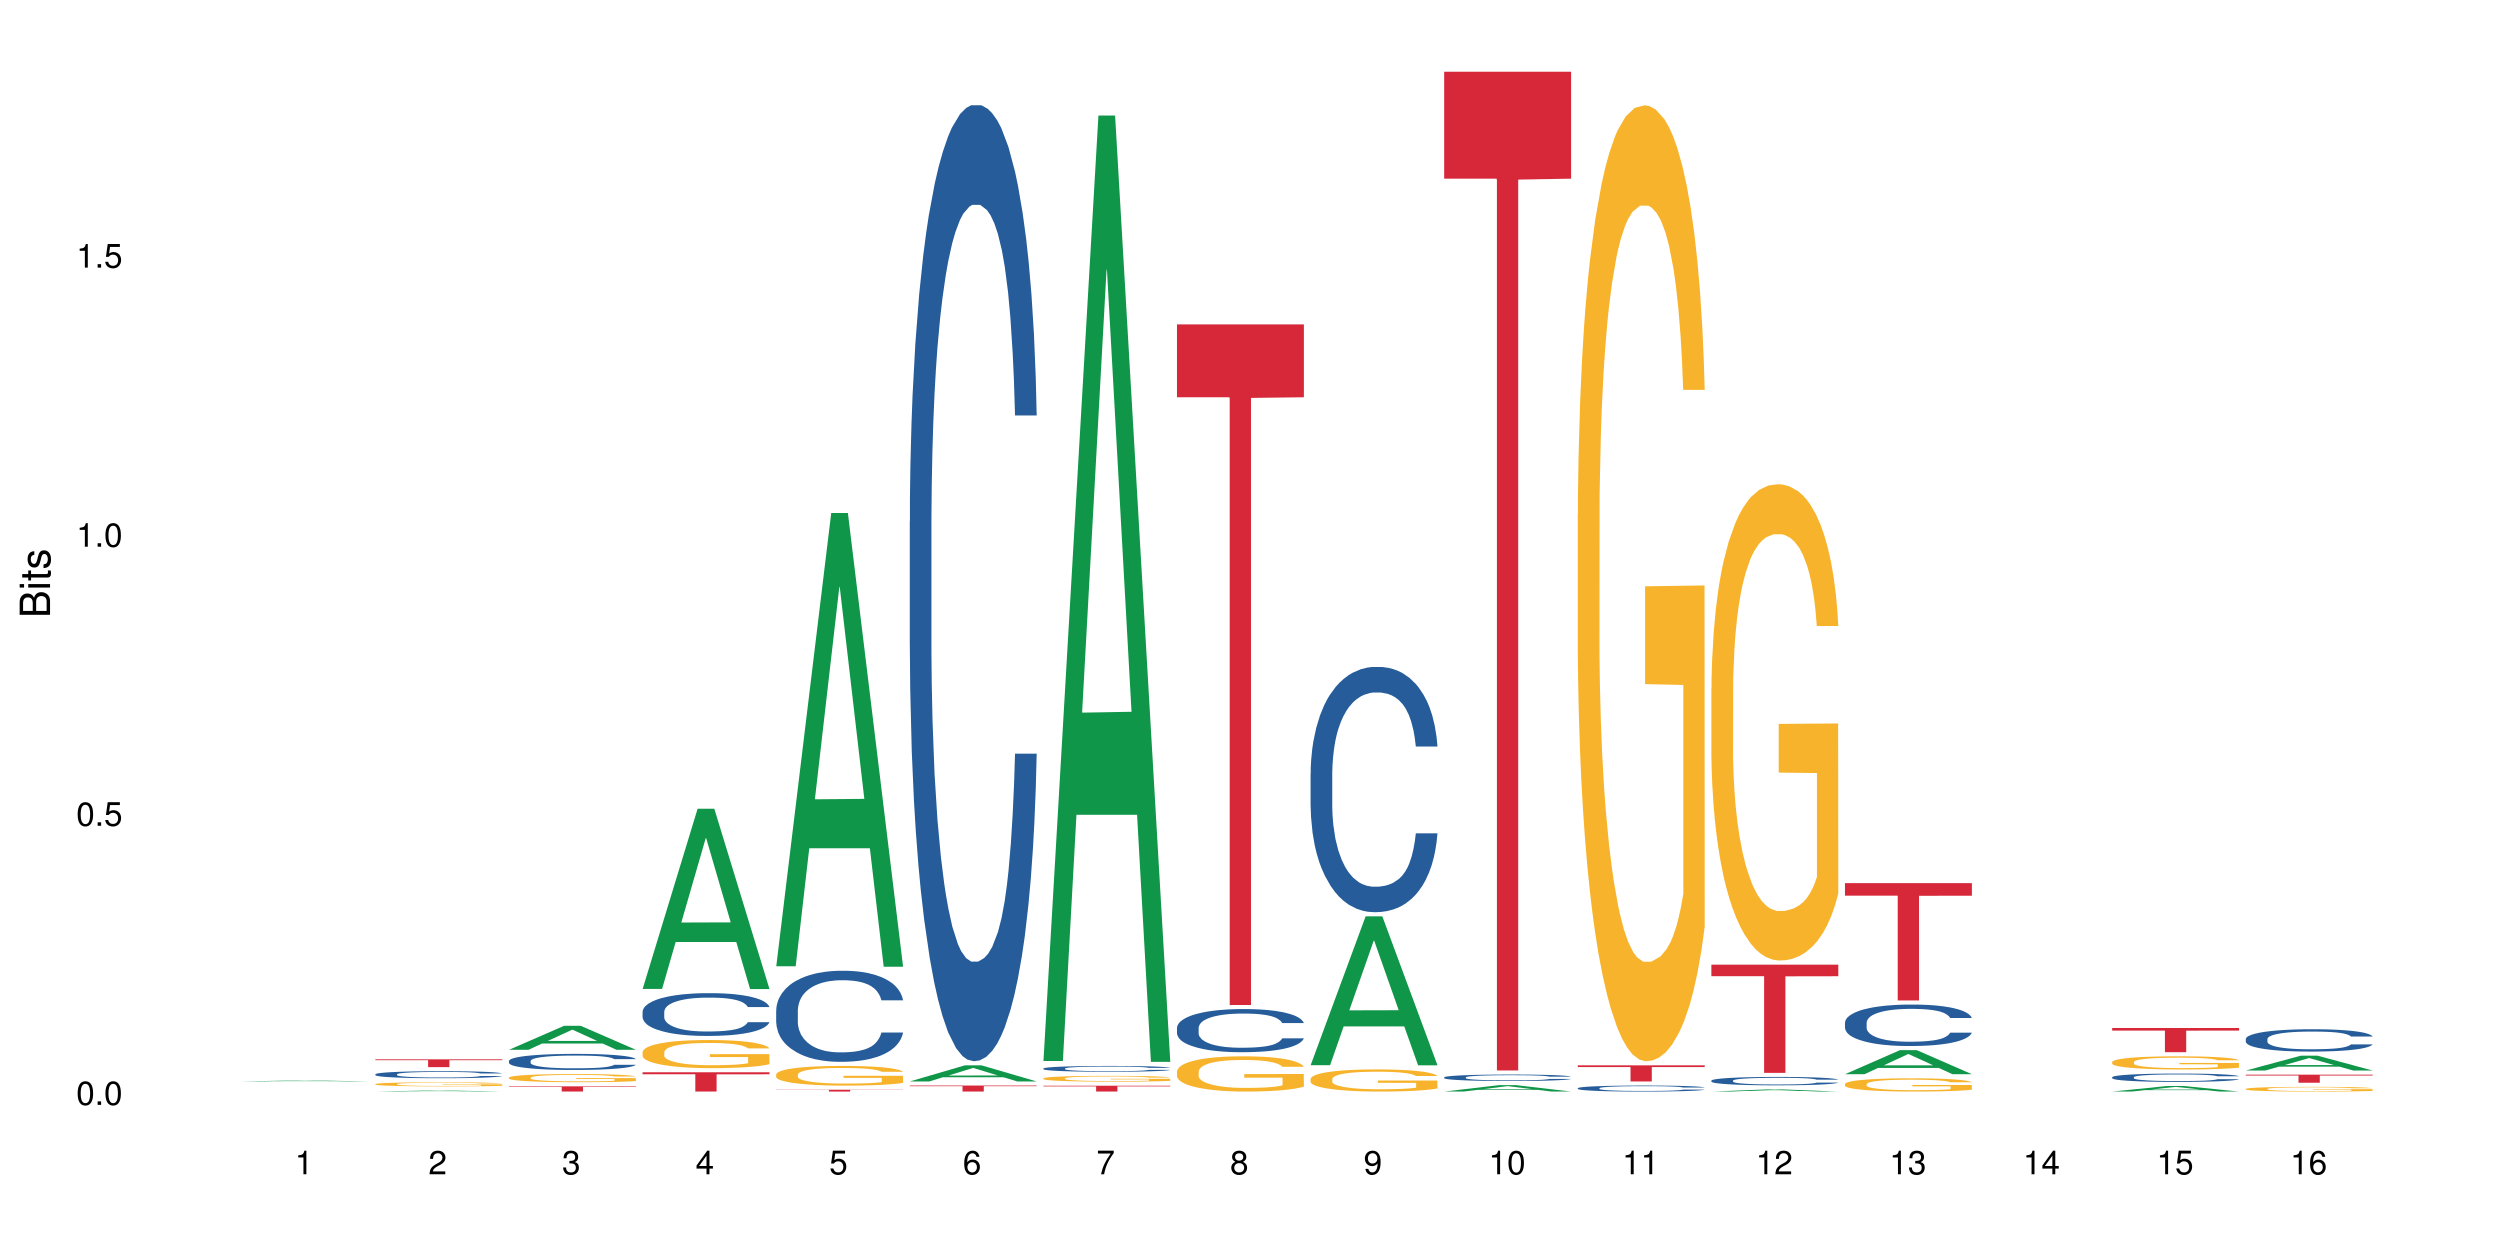 <?xml version="1.0" encoding="UTF-8"?>
<svg xmlns="http://www.w3.org/2000/svg" xmlns:xlink="http://www.w3.org/1999/xlink" width="720pt" height="360pt" viewBox="0 0 720 360" version="1.1">
<defs>
<g>
<symbol overflow="visible" id="glyph0-0">
<path style="stroke:none;" d=""/>
</symbol>
<symbol overflow="visible" id="glyph0-1">
<path style="stroke:none;" d="M 2.641 -6.797 C 2 -6.797 1.422 -6.531 1.078 -6.047 C 0.641 -5.453 0.406 -4.547 0.406 -3.297 C 0.406 -1 1.188 0.219 2.641 0.219 C 4.078 0.219 4.859 -1 4.859 -3.234 C 4.859 -4.562 4.656 -5.438 4.203 -6.047 C 3.844 -6.531 3.281 -6.797 2.641 -6.797 Z M 2.641 -6.047 C 3.547 -6.047 4 -5.125 4 -3.312 C 4 -1.375 3.562 -0.484 2.625 -0.484 C 1.734 -0.484 1.281 -1.422 1.281 -3.281 C 1.281 -5.141 1.734 -6.047 2.641 -6.047 Z M 2.641 -6.047 "/>
</symbol>
<symbol overflow="visible" id="glyph0-2">
<path style="stroke:none;" d="M 1.828 -1 L 0.828 -1 L 0.828 0 L 1.828 0 Z M 1.828 -1 "/>
</symbol>
<symbol overflow="visible" id="glyph0-3">
<path style="stroke:none;" d="M 4.562 -6.797 L 1.062 -6.797 L 0.547 -3.094 L 1.328 -3.094 C 1.719 -3.562 2.047 -3.734 2.578 -3.734 C 3.484 -3.734 4.062 -3.109 4.062 -2.094 C 4.062 -1.125 3.484 -0.531 2.578 -0.531 C 1.828 -0.531 1.375 -0.906 1.188 -1.672 L 0.328 -1.672 C 0.453 -1.109 0.547 -0.844 0.75 -0.594 C 1.125 -0.078 1.828 0.219 2.594 0.219 C 3.969 0.219 4.922 -0.781 4.922 -2.219 C 4.922 -3.562 4.031 -4.484 2.719 -4.484 C 2.25 -4.484 1.859 -4.359 1.469 -4.062 L 1.734 -5.969 L 4.562 -5.969 Z M 4.562 -6.797 "/>
</symbol>
<symbol overflow="visible" id="glyph0-4">
<path style="stroke:none;" d="M 2.484 -4.844 L 2.484 0 L 3.328 0 L 3.328 -6.797 L 2.766 -6.797 C 2.469 -5.75 2.281 -5.609 0.984 -5.453 L 0.984 -4.844 Z M 2.484 -4.844 "/>
</symbol>
<symbol overflow="visible" id="glyph0-5">
<path style="stroke:none;" d="M 4.859 -0.828 L 1.281 -0.828 C 1.359 -1.391 1.672 -1.75 2.5 -2.234 L 3.469 -2.75 C 4.406 -3.266 4.906 -3.969 4.906 -4.812 C 4.906 -5.375 4.672 -5.906 4.266 -6.266 C 3.859 -6.625 3.375 -6.797 2.719 -6.797 C 1.859 -6.797 1.219 -6.5 0.844 -5.922 C 0.609 -5.562 0.5 -5.125 0.484 -4.438 L 1.328 -4.438 C 1.359 -4.906 1.406 -5.188 1.531 -5.406 C 1.75 -5.812 2.188 -6.062 2.703 -6.062 C 3.469 -6.062 4.031 -5.516 4.031 -4.781 C 4.031 -4.25 3.719 -3.797 3.125 -3.438 L 2.234 -2.938 C 0.812 -2.141 0.406 -1.5 0.328 0 L 4.859 0 Z M 4.859 -0.828 "/>
</symbol>
<symbol overflow="visible" id="glyph0-6">
<path style="stroke:none;" d="M 2.125 -3.125 L 2.578 -3.125 C 3.516 -3.125 3.984 -2.703 3.984 -1.891 C 3.984 -1.031 3.469 -0.531 2.578 -0.531 C 1.656 -0.531 1.203 -0.984 1.156 -1.969 L 0.312 -1.969 C 0.344 -1.422 0.438 -1.078 0.609 -0.766 C 0.953 -0.109 1.625 0.219 2.547 0.219 C 3.953 0.219 4.859 -0.609 4.859 -1.906 C 4.859 -2.766 4.516 -3.25 3.703 -3.516 C 4.344 -3.766 4.656 -4.25 4.656 -4.938 C 4.656 -6.109 3.875 -6.797 2.578 -6.797 C 1.203 -6.797 0.484 -6.047 0.453 -4.609 L 1.297 -4.609 C 1.312 -5.016 1.344 -5.25 1.453 -5.453 C 1.641 -5.828 2.062 -6.062 2.594 -6.062 C 3.344 -6.062 3.797 -5.625 3.797 -4.906 C 3.797 -4.422 3.609 -4.141 3.25 -3.984 C 3.016 -3.891 2.719 -3.844 2.125 -3.844 Z M 2.125 -3.125 "/>
</symbol>
<symbol overflow="visible" id="glyph0-7">
<path style="stroke:none;" d="M 3.141 -1.625 L 3.141 0 L 3.984 0 L 3.984 -1.625 L 4.984 -1.625 L 4.984 -2.391 L 3.984 -2.391 L 3.984 -6.797 L 3.359 -6.797 L 0.266 -2.516 L 0.266 -1.625 Z M 3.141 -2.391 L 1 -2.391 L 3.141 -5.359 Z M 3.141 -2.391 "/>
</symbol>
<symbol overflow="visible" id="glyph0-8">
<path style="stroke:none;" d="M 4.781 -5.031 C 4.609 -6.141 3.891 -6.797 2.844 -6.797 C 2.094 -6.797 1.422 -6.438 1.031 -5.828 C 0.609 -5.172 0.406 -4.344 0.406 -3.094 C 0.406 -1.953 0.578 -1.234 0.984 -0.625 C 1.359 -0.078 1.953 0.219 2.703 0.219 C 3.984 0.219 4.922 -0.734 4.922 -2.078 C 4.922 -3.344 4.062 -4.234 2.844 -4.234 C 2.172 -4.234 1.641 -3.969 1.281 -3.469 C 1.281 -5.125 1.828 -6.047 2.797 -6.047 C 3.391 -6.047 3.797 -5.672 3.938 -5.031 Z M 2.734 -3.484 C 3.547 -3.484 4.062 -2.922 4.062 -2 C 4.062 -1.156 3.484 -0.531 2.703 -0.531 C 1.922 -0.531 1.328 -1.188 1.328 -2.047 C 1.328 -2.891 1.906 -3.484 2.734 -3.484 Z M 2.734 -3.484 "/>
</symbol>
<symbol overflow="visible" id="glyph0-9">
<path style="stroke:none;" d="M 4.984 -6.797 L 0.438 -6.797 L 0.438 -5.969 L 4.109 -5.969 C 2.5 -3.656 1.828 -2.234 1.328 0 L 2.219 0 C 2.594 -2.172 3.453 -4.047 4.984 -6.094 Z M 4.984 -6.797 "/>
</symbol>
<symbol overflow="visible" id="glyph0-10">
<path style="stroke:none;" d="M 3.75 -3.578 C 4.453 -4 4.688 -4.344 4.688 -4.984 C 4.688 -6.047 3.844 -6.797 2.641 -6.797 C 1.438 -6.797 0.594 -6.047 0.594 -4.984 C 0.594 -4.359 0.828 -4.016 1.516 -3.578 C 0.734 -3.203 0.359 -2.641 0.359 -1.891 C 0.359 -0.641 1.297 0.219 2.641 0.219 C 3.984 0.219 4.922 -0.641 4.922 -1.875 C 4.922 -2.641 4.531 -3.203 3.75 -3.578 Z M 2.641 -6.047 C 3.359 -6.047 3.812 -5.625 3.812 -4.969 C 3.812 -4.344 3.344 -3.922 2.641 -3.922 C 1.922 -3.922 1.453 -4.344 1.453 -4.984 C 1.453 -5.625 1.922 -6.047 2.641 -6.047 Z M 2.641 -3.203 C 3.484 -3.203 4.062 -2.672 4.062 -1.875 C 4.062 -1.062 3.484 -0.531 2.625 -0.531 C 1.797 -0.531 1.219 -1.078 1.219 -1.875 C 1.219 -2.672 1.797 -3.203 2.641 -3.203 Z M 2.641 -3.203 "/>
</symbol>
<symbol overflow="visible" id="glyph0-11">
<path style="stroke:none;" d="M 0.516 -1.547 C 0.672 -0.438 1.406 0.219 2.438 0.219 C 3.188 0.219 3.859 -0.141 4.266 -0.75 C 4.688 -1.406 4.891 -2.25 4.891 -3.484 C 4.891 -4.625 4.703 -5.359 4.312 -5.953 C 3.938 -6.5 3.344 -6.797 2.594 -6.797 C 1.297 -6.797 0.359 -5.844 0.359 -4.516 C 0.359 -3.25 1.234 -2.344 2.453 -2.344 C 3.094 -2.344 3.562 -2.578 4.016 -3.109 C 4 -1.453 3.469 -0.531 2.5 -0.531 C 1.906 -0.531 1.484 -0.906 1.359 -1.547 Z M 2.578 -6.062 C 3.375 -6.062 3.969 -5.406 3.969 -4.531 C 3.969 -3.688 3.375 -3.094 2.547 -3.094 C 1.734 -3.094 1.234 -3.672 1.234 -4.578 C 1.234 -5.438 1.797 -6.062 2.578 -6.062 Z M 2.578 -6.062 "/>
</symbol>
<symbol overflow="visible" id="glyph1-0">
<path style="stroke:none;" d=""/>
</symbol>
<symbol overflow="visible" id="glyph1-1">
<path style="stroke:none;" d="M 0 -0.953 L 0 -4.891 C 0 -5.719 -0.234 -6.344 -0.734 -6.797 C -1.188 -7.234 -1.812 -7.469 -2.5 -7.469 C -3.547 -7.469 -4.188 -7 -4.625 -5.875 C -4.984 -6.672 -5.641 -7.094 -6.531 -7.094 C -7.156 -7.094 -7.734 -6.859 -8.141 -6.391 C -8.562 -5.938 -8.75 -5.344 -8.75 -4.5 L -8.75 -0.953 Z M -4.984 -2.062 L -7.766 -2.062 L -7.766 -4.219 C -7.766 -4.844 -7.688 -5.203 -7.453 -5.5 C -7.219 -5.812 -6.859 -5.969 -6.375 -5.969 C -5.906 -5.969 -5.531 -5.812 -5.297 -5.5 C -5.062 -5.203 -4.984 -4.844 -4.984 -4.219 Z M -0.984 -2.062 L -4 -2.062 L -4 -4.781 C -4 -5.328 -3.859 -5.688 -3.578 -5.953 C -3.297 -6.219 -2.922 -6.359 -2.484 -6.359 C -2.062 -6.359 -1.688 -6.219 -1.406 -5.953 C -1.109 -5.688 -0.984 -5.328 -0.984 -4.781 Z M -0.984 -2.062 "/>
</symbol>
<symbol overflow="visible" id="glyph1-2">
<path style="stroke:none;" d="M -6.281 -1.797 L -6.281 -0.797 L 0 -0.797 L 0 -1.797 Z M -8.75 -1.797 L -8.75 -0.797 L -7.484 -0.797 L -7.484 -1.797 Z M -8.75 -1.797 "/>
</symbol>
<symbol overflow="visible" id="glyph1-3">
<path style="stroke:none;" d="M -6.281 -3.047 L -6.281 -2.016 L -8.016 -2.016 L -8.016 -1.016 L -6.281 -1.016 L -6.281 -0.172 L -5.469 -0.172 L -5.469 -1.016 L -0.719 -1.016 C -0.078 -1.016 0.281 -1.453 0.281 -2.234 C 0.281 -2.469 0.25 -2.719 0.188 -3.047 L -0.641 -3.047 C -0.609 -2.922 -0.594 -2.766 -0.594 -2.562 C -0.594 -2.141 -0.719 -2.016 -1.156 -2.016 L -5.469 -2.016 L -5.469 -3.047 Z M -6.281 -3.047 "/>
</symbol>
<symbol overflow="visible" id="glyph1-4">
<path style="stroke:none;" d="M -4.531 -5.25 C -5.766 -5.25 -6.469 -4.422 -6.469 -2.969 C -6.469 -1.516 -5.719 -0.562 -4.547 -0.562 C -3.562 -0.562 -3.094 -1.062 -2.734 -2.562 L -2.516 -3.484 C -2.344 -4.188 -2.094 -4.469 -1.625 -4.469 C -1.047 -4.469 -0.641 -3.875 -0.641 -3 C -0.641 -2.453 -0.797 -2 -1.062 -1.75 C -1.25 -1.594 -1.422 -1.531 -1.875 -1.469 L -1.875 -0.406 C -0.422 -0.453 0.281 -1.266 0.281 -2.922 C 0.281 -4.5 -0.5 -5.516 -1.719 -5.516 C -2.656 -5.516 -3.172 -4.984 -3.469 -3.734 L -3.703 -2.766 C -3.891 -1.953 -4.156 -1.609 -4.594 -1.609 C -5.172 -1.609 -5.547 -2.125 -5.547 -2.938 C -5.547 -3.75 -5.203 -4.172 -4.531 -4.203 Z M -4.531 -5.25 "/>
</symbol>
</g>
</defs>
<g id="surface70340">
<rect x="0" y="0" width="720" height="360" style="fill:rgb(100%,100%,100%);fill-opacity:1;stroke:none;"/>
<path style=" stroke:none;fill-rule:nonzero;fill:rgb(6.275%,58.824%,28.235%);fill-opacity:1;" d="M 69.629 311.457 L 69.668 311.457 L 85.484 311.16 L 90.289 311.16 L 106.184 311.457 L 100.598 311.457 L 96.613 311.379 L 79.156 311.379 L 75.254 311.457 L 69.629 311.457 L 80.836 311.348 L 95.012 311.348 L 87.945 311.207 L 87.789 311.207 L 80.797 311.348 L 80.836 311.348 Z M 69.629 311.457 "/>
<path style=" stroke:none;fill-rule:nonzero;fill:rgb(6.275%,58.824%,28.235%);fill-opacity:1;" d="M 108.105 314.371 L 108.145 314.371 L 123.961 314.055 L 128.766 314.055 L 144.66 314.371 L 139.074 314.371 L 135.09 314.289 L 117.637 314.289 L 113.73 314.371 L 108.105 314.371 L 119.312 314.254 L 133.492 314.254 L 126.422 314.109 L 126.344 314.105 L 126.266 314.109 L 119.273 314.254 L 119.312 314.254 Z M 108.105 314.371 "/>
<path style=" stroke:none;fill-rule:nonzero;fill:rgb(14.51%,36.078%,60%);fill-opacity:1;" d="M 108.105 309.387 L 108.152 309.387 L 108.152 309.34 L 108.285 309.27 L 108.598 309.184 L 108.91 309.121 L 109.711 309.012 L 110.824 308.906 L 111.984 308.824 L 112.832 308.777 L 113.59 308.738 L 115.328 308.672 L 116.441 308.637 L 117.645 308.605 L 119.117 308.574 L 120.188 308.555 L 122.594 308.527 L 124.375 308.512 L 125.758 308.508 L 128.746 308.508 L 130.527 308.516 L 131.82 308.523 L 133.246 308.539 L 134.453 308.555 L 136.547 308.598 L 138.418 308.648 L 139.266 308.676 L 140.602 308.734 L 141.629 308.789 L 142.34 308.84 L 143.145 308.906 L 143.855 308.988 L 144.391 309.082 L 144.66 309.164 L 138.418 309.164 L 138.105 309.09 L 137.75 309.031 L 137.082 308.957 L 136.414 308.902 L 135.477 308.848 L 134.629 308.812 L 133.469 308.777 L 132.445 308.758 L 131.375 308.738 L 130.352 308.73 L 128.391 308.719 L 126.117 308.719 L 125.27 308.723 L 123.531 308.738 L 122.594 308.75 L 121.258 308.773 L 120.32 308.801 L 119.207 308.836 L 118.449 308.867 L 117.512 308.914 L 116.844 308.957 L 116.086 309.02 L 115.641 309.066 L 115.238 309.117 L 114.883 309.18 L 114.613 309.242 L 114.438 309.312 L 114.348 309.379 L 114.348 309.664 L 114.438 309.73 L 114.66 309.809 L 115.238 309.922 L 116.086 310.02 L 117.066 310.098 L 118.004 310.152 L 118.539 310.18 L 119.25 310.207 L 120.363 310.246 L 121.969 310.281 L 122.906 310.297 L 124.332 310.312 L 125.805 310.316 L 127.766 310.316 L 129.504 310.312 L 130.664 310.301 L 131.867 310.285 L 133.516 310.254 L 134.539 310.227 L 135.434 310.191 L 136.102 310.156 L 136.547 310.125 L 137.215 310.07 L 137.75 310.008 L 138.152 309.941 L 138.418 309.879 L 144.66 309.879 L 144.391 309.953 L 143.992 310.023 L 143.59 310.078 L 142.965 310.145 L 142.254 310.199 L 141.227 310.266 L 140.379 310.309 L 139.266 310.352 L 138.242 310.387 L 137.125 310.422 L 135.477 310.457 L 134.406 310.477 L 133.246 310.492 L 131.867 310.508 L 130.129 310.52 L 128.254 310.527 L 126.516 310.527 L 124.645 310.523 L 123.262 310.52 L 121.434 310.5 L 119.16 310.469 L 117.512 310.434 L 116.219 310.398 L 115.105 310.359 L 113.855 310.312 L 112.254 310.23 L 111.27 310.168 L 110.602 310.113 L 109.844 310.043 L 109.309 309.977 L 108.688 309.875 L 108.238 309.742 L 108.105 309.641 Z M 108.105 309.387 "/>
<path style=" stroke:none;fill-rule:nonzero;fill:rgb(96.863%,70.196%,16.863%);fill-opacity:1;" d="M 108.105 312.207 L 108.152 312.207 L 108.152 312.188 L 108.328 312.137 L 108.773 312.074 L 109.355 312.02 L 109.98 311.977 L 110.379 311.953 L 111.047 311.922 L 111.629 311.898 L 113.098 311.848 L 114.973 311.805 L 115.996 311.785 L 117.156 311.766 L 118.805 311.746 L 119.562 311.738 L 121.879 311.723 L 124.512 311.711 L 127.406 311.707 L 128.746 311.711 L 130.574 311.715 L 133.07 311.727 L 134.496 311.734 L 135.609 311.746 L 136.77 311.762 L 138.195 311.781 L 139.531 311.809 L 140.602 311.832 L 141.672 311.867 L 142.562 311.898 L 143.32 311.938 L 143.992 311.98 L 144.391 312.02 L 144.66 312.055 L 138.465 312.055 L 138.105 312.02 L 137.707 311.988 L 137.035 311.953 L 136.367 311.93 L 135.699 311.91 L 134.453 311.883 L 133.383 311.863 L 132.043 311.848 L 130.75 311.84 L 129.281 311.832 L 126.027 311.832 L 123.887 311.84 L 122.637 311.848 L 121.746 311.855 L 120.5 311.871 L 119.742 311.883 L 119.297 311.895 L 117.957 311.926 L 117.066 311.957 L 116.574 311.977 L 115.953 312.008 L 115.508 312.039 L 115.016 312.078 L 114.75 312.113 L 114.391 312.184 L 114.348 312.375 L 114.48 312.418 L 114.75 312.461 L 115.105 312.5 L 115.641 312.539 L 116.176 312.57 L 117.109 312.613 L 117.914 312.641 L 118.539 312.656 L 119.742 312.688 L 120.23 312.695 L 121.391 312.715 L 122.594 312.73 L 124.066 312.742 L 125.18 312.75 L 126.961 312.754 L 129.234 312.754 L 131.91 312.75 L 133.605 312.738 L 134.762 312.73 L 135.52 312.723 L 136.457 312.711 L 137.125 312.703 L 137.75 312.691 L 138.508 312.672 L 138.508 312.418 L 127.496 312.414 L 127.496 312.297 L 144.613 312.297 L 144.66 312.711 L 143.723 312.742 L 142.562 312.77 L 141.449 312.789 L 140.289 312.809 L 138.641 312.828 L 137.305 312.84 L 135.254 312.855 L 133.383 312.867 L 131.422 312.871 L 129.68 312.875 L 125.805 312.875 L 123.844 312.867 L 122.281 312.859 L 119.43 312.836 L 117.645 312.812 L 116.488 312.793 L 115.285 312.773 L 114.078 312.746 L 113.012 312.715 L 112.297 312.695 L 111.582 312.668 L 110.824 312.637 L 110.113 312.602 L 109.578 312.566 L 109.086 312.531 L 108.73 312.496 L 108.375 312.445 L 108.195 312.41 L 108.105 312.375 Z M 108.105 312.207 "/>
<path style=" stroke:none;fill-rule:nonzero;fill:rgb(83.922%,15.686%,22.353%);fill-opacity:1;" d="M 108.105 305.094 L 144.66 305.094 L 144.66 305.332 L 129.426 305.332 L 129.426 307.328 L 123.297 307.328 L 123.297 305.336 L 123.207 305.332 L 108.105 305.332 Z M 108.105 305.094 "/>
<path style=" stroke:none;fill-rule:nonzero;fill:rgb(6.275%,58.824%,28.235%);fill-opacity:1;" d="M 146.582 302.336 L 146.621 302.332 L 162.438 295.438 L 167.242 295.438 L 183.137 302.344 L 177.551 302.344 L 173.57 300.539 L 156.113 300.539 L 152.207 302.336 L 146.582 302.336 L 157.793 299.793 L 171.969 299.789 L 164.898 296.562 L 164.82 296.559 L 164.742 296.578 L 157.754 299.789 L 157.793 299.793 Z M 146.582 302.336 "/>
<path style=" stroke:none;fill-rule:nonzero;fill:rgb(14.51%,36.078%,60%);fill-opacity:1;" d="M 146.582 305.535 L 146.629 305.531 L 146.629 305.43 L 146.762 305.27 L 147.074 305.066 L 147.387 304.926 L 148.188 304.676 L 149.301 304.438 L 150.461 304.25 L 151.309 304.141 L 152.066 304.055 L 153.805 303.898 L 154.918 303.82 L 156.121 303.746 L 157.594 303.676 L 158.664 303.633 L 161.07 303.566 L 162.855 303.535 L 164.234 303.523 L 167.223 303.523 L 169.004 303.539 L 170.297 303.562 L 171.727 303.594 L 172.93 303.633 L 175.023 303.727 L 176.895 303.844 L 177.742 303.914 L 179.078 304.043 L 180.105 304.172 L 180.82 304.281 L 181.621 304.438 L 182.336 304.625 L 182.867 304.844 L 183.137 305.023 L 176.895 305.023 L 176.582 304.855 L 176.227 304.723 L 175.559 304.551 L 174.891 304.43 L 173.953 304.305 L 173.105 304.227 L 171.949 304.145 L 170.922 304.094 L 169.852 304.055 L 168.828 304.031 L 166.867 304.004 L 164.594 304.004 L 163.746 304.012 L 162.008 304.047 L 161.07 304.078 L 159.734 304.137 L 158.797 304.191 L 157.684 304.277 L 156.926 304.348 L 155.988 304.457 L 155.32 304.555 L 154.562 304.695 L 154.117 304.801 L 153.715 304.918 L 153.359 305.059 L 153.09 305.207 L 152.914 305.363 L 152.824 305.516 L 152.824 306.172 L 152.914 306.324 L 153.137 306.5 L 153.715 306.758 L 154.562 306.984 L 155.543 307.16 L 156.48 307.285 L 157.016 307.348 L 157.727 307.414 L 158.844 307.5 L 160.445 307.582 L 161.383 307.617 L 162.809 307.652 L 164.281 307.668 L 166.242 307.668 L 167.98 307.652 L 169.141 307.629 L 170.344 307.598 L 171.992 307.523 L 173.016 307.457 L 173.91 307.375 L 174.578 307.297 L 175.023 307.227 L 175.691 307.098 L 176.227 306.953 L 176.629 306.805 L 176.895 306.66 L 183.137 306.66 L 182.867 306.832 L 182.469 306.996 L 182.066 307.117 L 181.441 307.266 L 180.73 307.398 L 179.703 307.547 L 178.855 307.641 L 177.742 307.746 L 176.719 307.828 L 175.602 307.898 L 173.953 307.984 L 172.883 308.027 L 171.727 308.066 L 170.344 308.098 L 168.605 308.129 L 166.73 308.145 L 164.992 308.148 L 163.121 308.141 L 161.738 308.125 L 159.91 308.086 L 157.637 308.012 L 155.988 307.93 L 154.695 307.848 L 153.582 307.766 L 152.332 307.652 L 150.73 307.465 L 149.75 307.32 L 149.078 307.203 L 148.32 307.039 L 147.785 306.891 L 147.164 306.652 L 146.719 306.352 L 146.582 306.121 Z M 146.582 305.535 "/>
<path style=" stroke:none;fill-rule:nonzero;fill:rgb(96.863%,70.196%,16.863%);fill-opacity:1;" d="M 146.582 310.332 L 146.629 310.332 L 146.629 310.289 L 146.805 310.191 L 147.25 310.059 L 147.832 309.949 L 148.457 309.863 L 148.855 309.82 L 149.523 309.754 L 150.105 309.707 L 151.574 309.613 L 153.449 309.523 L 154.473 309.484 L 155.633 309.445 L 157.281 309.406 L 158.039 309.391 L 160.359 309.355 L 162.988 309.336 L 165.887 309.328 L 167.223 309.332 L 169.051 309.34 L 171.547 309.363 L 172.973 309.387 L 174.086 309.406 L 175.246 309.434 L 176.672 309.477 L 178.012 309.527 L 179.078 309.578 L 180.148 309.645 L 181.043 309.711 L 181.801 309.789 L 182.469 309.879 L 182.867 309.953 L 183.137 310.027 L 176.941 310.027 L 176.582 309.953 L 176.184 309.895 L 175.516 309.824 L 174.844 309.773 L 174.176 309.73 L 172.93 309.676 L 171.859 309.641 L 170.52 309.613 L 169.227 309.594 L 167.758 309.578 L 166.867 309.574 L 164.504 309.574 L 162.363 309.59 L 161.117 309.609 L 160.223 309.625 L 158.977 309.656 L 158.219 309.684 L 157.773 309.699 L 156.434 309.766 L 155.543 309.828 L 155.055 309.867 L 154.43 309.93 L 153.984 309.988 L 153.492 310.074 L 153.227 310.141 L 152.867 310.285 L 152.824 310.672 L 152.957 310.75 L 153.227 310.84 L 153.582 310.918 L 154.117 310.996 L 154.652 311.059 L 155.586 311.145 L 156.391 311.199 L 157.016 311.234 L 158.219 311.293 L 158.707 311.312 L 159.867 311.352 L 161.07 311.383 L 162.543 311.406 L 163.656 311.422 L 165.438 311.43 L 167.711 311.43 L 170.387 311.418 L 172.082 311.402 L 173.242 311.383 L 174 311.367 L 174.934 311.344 L 175.602 311.324 L 176.227 311.301 L 176.984 311.262 L 176.984 310.75 L 165.973 310.75 L 165.973 310.508 L 183.094 310.508 L 183.137 311.344 L 182.199 311.402 L 181.043 311.457 L 179.926 311.5 L 178.77 311.539 L 177.117 311.578 L 175.781 311.605 L 173.73 311.633 L 171.859 311.652 L 169.898 311.668 L 168.16 311.672 L 166.109 311.676 L 164.281 311.672 L 162.32 311.656 L 160.758 311.641 L 159.332 311.621 L 157.906 311.59 L 156.121 311.547 L 154.965 311.512 L 153.762 311.465 L 152.555 311.41 L 151.488 311.355 L 150.773 311.309 L 150.059 311.258 L 149.301 311.191 L 148.59 311.121 L 148.055 311.055 L 147.562 310.98 L 147.207 310.906 L 146.852 310.812 L 146.672 310.734 L 146.582 310.668 Z M 146.582 310.332 "/>
<path style=" stroke:none;fill-rule:nonzero;fill:rgb(83.922%,15.686%,22.353%);fill-opacity:1;" d="M 146.582 312.855 L 183.137 312.855 L 183.137 313.016 L 167.902 313.02 L 167.902 314.371 L 161.773 314.371 L 161.773 313.02 L 161.684 313.016 L 146.582 313.016 Z M 146.582 312.855 "/>
<path style=" stroke:none;fill-rule:nonzero;fill:rgb(6.275%,58.824%,28.235%);fill-opacity:1;" d="M 185.059 284.809 L 185.098 284.758 L 200.914 232.91 L 205.719 232.91 L 221.613 284.855 L 216.027 284.855 L 212.047 271.297 L 194.59 271.297 L 190.684 284.809 L 185.059 284.809 L 196.27 265.688 L 210.445 265.641 L 203.375 241.398 L 203.297 241.352 L 203.219 241.496 L 196.23 265.641 L 196.27 265.688 Z M 185.059 284.809 "/>
<path style=" stroke:none;fill-rule:nonzero;fill:rgb(14.51%,36.078%,60%);fill-opacity:1;" d="M 185.059 291.395 L 185.105 291.383 L 185.105 291.113 L 185.238 290.684 L 185.551 290.145 L 185.863 289.773 L 186.664 289.109 L 187.781 288.469 L 188.938 287.973 L 189.785 287.68 L 190.543 287.453 L 192.281 287.039 L 193.395 286.824 L 194.602 286.633 L 196.07 286.441 L 197.141 286.328 L 199.547 286.148 L 201.332 286.07 L 202.711 286.035 L 205.699 286.035 L 207.484 286.082 L 208.773 286.137 L 210.203 286.227 L 211.406 286.328 L 213.5 286.578 L 215.371 286.891 L 216.219 287.07 L 217.559 287.422 L 218.582 287.758 L 219.297 288.051 L 220.098 288.469 L 220.812 288.973 L 221.348 289.547 L 221.613 290.031 L 215.371 290.031 L 215.062 289.582 L 214.703 289.234 L 214.035 288.77 L 213.367 288.445 L 212.43 288.117 L 211.582 287.906 L 210.426 287.691 L 209.398 287.555 L 208.328 287.453 L 207.305 287.387 L 205.344 287.32 L 203.07 287.32 L 202.223 287.344 L 200.484 287.434 L 199.547 287.512 L 198.211 287.668 L 197.273 287.816 L 196.16 288.039 L 195.402 288.23 L 194.465 288.523 L 193.797 288.781 L 193.039 289.152 L 192.594 289.434 L 192.191 289.75 L 191.836 290.121 L 191.57 290.516 L 191.391 290.934 L 191.301 291.336 L 191.301 293.082 L 191.391 293.488 L 191.613 293.961 L 192.191 294.645 L 193.039 295.242 L 194.02 295.715 L 194.957 296.055 L 195.492 296.211 L 196.203 296.391 L 197.32 296.617 L 198.922 296.84 L 199.859 296.93 L 201.285 297.02 L 202.758 297.066 L 204.719 297.066 L 206.457 297.02 L 207.617 296.965 L 208.82 296.875 L 210.469 296.684 L 211.496 296.504 L 212.387 296.289 L 213.055 296.074 L 213.5 295.895 L 214.168 295.547 L 214.703 295.164 L 215.105 294.77 L 215.371 294.387 L 221.613 294.387 L 221.348 294.836 L 220.945 295.277 L 220.543 295.602 L 219.918 295.996 L 219.207 296.344 L 218.18 296.738 L 217.336 297 L 216.219 297.281 L 215.195 297.492 L 214.078 297.684 L 212.43 297.91 L 211.359 298.023 L 210.203 298.125 L 208.82 298.215 L 207.082 298.293 L 205.211 298.336 L 203.469 298.348 L 201.598 298.328 L 200.215 298.281 L 198.391 298.18 L 196.117 297.977 L 194.465 297.766 L 193.172 297.551 L 192.059 297.324 L 190.812 297.02 L 189.207 296.527 L 188.227 296.145 L 187.555 295.828 L 186.797 295.391 L 186.266 294.996 L 185.641 294.363 L 185.195 293.566 L 185.059 292.945 Z M 185.059 291.395 "/>
<path style=" stroke:none;fill-rule:nonzero;fill:rgb(96.863%,70.196%,16.863%);fill-opacity:1;" d="M 185.059 302.996 L 185.105 302.988 L 185.105 302.84 L 185.281 302.508 L 185.73 302.051 L 186.309 301.672 L 186.934 301.375 L 187.332 301.223 L 188.004 301 L 188.582 300.836 L 190.055 300.504 L 191.926 300.195 L 192.949 300.062 L 194.109 299.934 L 195.758 299.793 L 196.516 299.742 L 198.836 299.625 L 201.465 299.551 L 204.363 299.527 L 205.699 299.535 L 207.527 299.566 L 210.023 299.648 L 211.449 299.723 L 212.562 299.793 L 213.723 299.891 L 215.148 300.039 L 216.488 300.215 L 217.559 300.395 L 218.625 300.617 L 219.52 300.852 L 220.277 301.109 L 220.945 301.422 L 221.348 301.68 L 221.613 301.938 L 215.418 301.938 L 215.062 301.68 L 214.66 301.48 L 213.992 301.238 L 213.32 301.059 L 212.652 300.918 L 211.406 300.727 L 210.336 300.609 L 209 300.504 L 207.707 300.438 L 206.234 300.395 L 205.344 300.379 L 202.98 300.379 L 200.84 300.43 L 199.594 300.488 L 198.699 300.547 L 197.453 300.66 L 196.695 300.75 L 196.25 300.809 L 194.91 301.035 L 194.02 301.242 L 193.531 301.383 L 192.906 301.605 L 192.461 301.805 L 191.969 302.102 L 191.703 302.324 L 191.344 302.824 L 191.301 304.156 L 191.434 304.438 L 191.703 304.742 L 192.059 305.008 L 192.594 305.289 L 193.129 305.504 L 194.066 305.789 L 194.867 305.984 L 195.492 306.109 L 196.695 306.309 L 197.184 306.375 L 198.344 306.508 L 199.547 306.613 L 201.02 306.699 L 202.133 306.746 L 203.918 306.781 L 206.191 306.781 L 208.863 306.738 L 210.559 306.68 L 211.719 306.617 L 212.477 306.566 L 213.41 306.484 L 214.078 306.41 L 214.703 306.332 L 215.461 306.203 L 215.461 304.438 L 204.453 304.43 L 204.453 303.602 L 221.57 303.594 L 221.613 306.484 L 220.676 306.688 L 219.52 306.879 L 218.402 307.027 L 217.246 307.152 L 215.594 307.293 L 214.258 307.379 L 212.207 307.484 L 210.336 307.551 L 208.375 307.594 L 206.637 307.617 L 204.586 307.625 L 202.758 307.609 L 200.797 307.566 L 199.234 307.508 L 197.809 307.434 L 196.383 307.336 L 194.602 307.18 L 193.441 307.055 L 192.238 306.898 L 191.035 306.715 L 189.965 306.516 L 189.25 306.359 L 188.539 306.184 L 187.781 305.961 L 187.066 305.711 L 186.531 305.48 L 186.039 305.223 L 185.684 304.977 L 185.328 304.645 L 185.148 304.379 L 185.059 304.148 Z M 185.059 302.996 "/>
<path style=" stroke:none;fill-rule:nonzero;fill:rgb(83.922%,15.686%,22.353%);fill-opacity:1;" d="M 185.059 308.805 L 221.613 308.805 L 221.613 309.398 L 206.379 309.406 L 206.379 314.371 L 200.25 314.371 L 200.25 309.41 L 200.16 309.398 L 185.059 309.398 Z M 185.059 308.805 "/>
<path style=" stroke:none;fill-rule:nonzero;fill:rgb(6.275%,58.824%,28.235%);fill-opacity:1;" d="M 223.539 278.289 L 223.578 278.168 L 239.391 147.75 L 244.195 147.75 L 260.09 278.414 L 254.504 278.414 L 250.523 244.305 L 233.066 244.305 L 229.16 278.289 L 223.539 278.289 L 234.746 230.195 L 248.922 230.074 L 241.852 169.098 L 241.773 168.973 L 241.695 169.344 L 234.707 230.074 L 234.746 230.195 Z M 223.539 278.289 "/>
<path style=" stroke:none;fill-rule:nonzero;fill:rgb(14.51%,36.078%,60%);fill-opacity:1;" d="M 223.539 291 L 223.582 290.977 L 223.582 290.402 L 223.715 289.488 L 224.027 288.34 L 224.34 287.547 L 225.141 286.137 L 226.258 284.77 L 227.414 283.715 L 228.262 283.09 L 229.02 282.613 L 230.758 281.727 L 231.875 281.27 L 233.078 280.863 L 234.547 280.457 L 235.617 280.215 L 238.023 279.832 L 239.809 279.664 L 241.191 279.594 L 244.176 279.594 L 245.961 279.688 L 247.254 279.809 L 248.68 280 L 249.883 280.215 L 251.977 280.742 L 253.848 281.414 L 254.695 281.797 L 256.035 282.539 L 257.059 283.258 L 257.773 283.883 L 258.574 284.77 L 259.289 285.848 L 259.824 287.07 L 260.09 288.102 L 253.848 288.102 L 253.539 287.141 L 253.18 286.398 L 252.512 285.414 L 251.844 284.723 L 250.906 284.027 L 250.059 283.57 L 248.902 283.117 L 247.875 282.828 L 246.805 282.613 L 245.781 282.469 L 243.82 282.324 L 241.547 282.324 L 240.699 282.371 L 238.961 282.562 L 238.023 282.73 L 236.688 283.066 L 235.75 283.379 L 234.637 283.859 L 233.879 284.266 L 232.941 284.891 L 232.273 285.441 L 231.516 286.23 L 231.07 286.828 L 230.668 287.5 L 230.312 288.293 L 230.047 289.129 L 229.867 290.016 L 229.777 290.879 L 229.777 294.594 L 229.867 295.457 L 230.09 296.465 L 230.668 297.926 L 231.516 299.195 L 232.496 300.203 L 233.434 300.922 L 233.969 301.258 L 234.68 301.641 L 235.797 302.117 L 237.402 302.598 L 238.336 302.789 L 239.762 302.98 L 241.234 303.078 L 243.195 303.078 L 244.934 302.98 L 246.094 302.863 L 247.297 302.672 L 248.945 302.262 L 249.973 301.879 L 250.863 301.426 L 251.531 300.969 L 251.977 300.586 L 252.645 299.844 L 253.18 299.027 L 253.582 298.188 L 253.848 297.375 L 260.09 297.375 L 259.824 298.332 L 259.422 299.266 L 259.02 299.961 L 258.395 300.801 L 257.684 301.543 L 256.656 302.383 L 255.812 302.934 L 254.695 303.531 L 253.672 303.988 L 252.559 304.395 L 250.906 304.875 L 249.836 305.113 L 248.68 305.328 L 247.297 305.523 L 245.559 305.691 L 243.688 305.785 L 241.949 305.809 L 240.074 305.762 L 238.695 305.664 L 236.867 305.449 L 234.594 305.02 L 232.941 304.562 L 231.648 304.109 L 230.535 303.629 L 229.289 302.98 L 227.684 301.926 L 226.703 301.113 L 226.035 300.441 L 225.277 299.508 L 224.742 298.668 L 224.117 297.324 L 223.672 295.625 L 223.539 294.305 Z M 223.539 291 "/>
<path style=" stroke:none;fill-rule:nonzero;fill:rgb(96.863%,70.196%,16.863%);fill-opacity:1;" d="M 223.539 309.418 L 223.582 309.41 L 223.582 309.309 L 223.762 309.074 L 224.207 308.754 L 224.785 308.492 L 225.41 308.285 L 225.812 308.176 L 226.48 308.02 L 227.059 307.906 L 228.531 307.672 L 230.402 307.453 L 231.426 307.363 L 232.586 307.273 L 234.234 307.176 L 234.992 307.141 L 237.312 307.055 L 239.941 307.004 L 242.84 306.988 L 244.176 306.992 L 246.004 307.016 L 248.5 307.07 L 249.926 307.125 L 251.043 307.176 L 252.199 307.242 L 253.625 307.348 L 254.965 307.469 L 256.035 307.594 L 257.105 307.75 L 257.996 307.914 L 258.754 308.098 L 259.422 308.312 L 259.824 308.496 L 260.09 308.676 L 253.895 308.676 L 253.539 308.496 L 253.137 308.355 L 252.469 308.184 L 251.801 308.062 L 251.129 307.961 L 249.883 307.828 L 248.812 307.746 L 247.477 307.672 L 246.184 307.625 L 244.711 307.594 L 243.82 307.586 L 241.457 307.586 L 239.316 307.621 L 238.07 307.66 L 237.18 307.703 L 235.93 307.781 L 235.172 307.844 L 234.727 307.883 L 233.391 308.047 L 232.496 308.191 L 232.008 308.289 L 231.383 308.445 L 230.938 308.582 L 230.445 308.789 L 230.18 308.945 L 229.824 309.297 L 229.777 310.23 L 229.91 310.426 L 230.18 310.641 L 230.535 310.824 L 231.07 311.023 L 231.605 311.172 L 232.543 311.375 L 233.344 311.508 L 233.969 311.598 L 235.172 311.738 L 235.664 311.785 L 236.82 311.875 L 238.023 311.949 L 239.496 312.012 L 240.609 312.043 L 242.395 312.066 L 244.668 312.066 L 247.34 312.035 L 249.035 311.996 L 250.195 311.953 L 250.953 311.918 L 251.887 311.859 L 252.559 311.809 L 253.18 311.754 L 253.938 311.664 L 253.938 310.426 L 242.93 310.422 L 242.93 309.84 L 260.047 309.836 L 260.09 311.859 L 259.152 312 L 257.996 312.137 L 256.879 312.238 L 255.723 312.328 L 254.074 312.426 L 252.734 312.488 L 250.684 312.559 L 248.812 312.605 L 246.852 312.637 L 245.113 312.652 L 243.062 312.66 L 241.234 312.648 L 239.273 312.617 L 237.711 312.574 L 236.285 312.523 L 234.859 312.457 L 233.078 312.348 L 231.918 312.258 L 230.715 312.152 L 229.512 312.023 L 228.441 311.883 L 227.727 311.773 L 227.016 311.648 L 226.258 311.492 L 225.543 311.316 L 225.008 311.156 L 224.52 310.977 L 224.16 310.805 L 223.805 310.57 L 223.625 310.387 L 223.539 310.227 Z M 223.539 309.418 "/>
<path style=" stroke:none;fill-rule:nonzero;fill:rgb(83.922%,15.686%,22.353%);fill-opacity:1;" d="M 223.539 313.84 L 260.09 313.84 L 260.09 313.895 L 244.855 313.895 L 244.855 314.371 L 238.727 314.371 L 238.727 313.895 L 223.539 313.895 Z M 223.539 313.84 "/>
<path style=" stroke:none;fill-rule:nonzero;fill:rgb(6.275%,58.824%,28.235%);fill-opacity:1;" d="M 262.016 311.457 L 262.055 311.453 L 277.871 306.82 L 282.672 306.82 L 298.566 311.461 L 292.984 311.461 L 289 310.25 L 271.543 310.25 L 267.637 311.457 L 262.016 311.457 L 273.223 309.746 L 287.398 309.742 L 280.328 307.578 L 280.25 307.574 L 280.172 307.586 L 273.184 309.742 L 273.223 309.746 Z M 262.016 311.457 "/>
<path style=" stroke:none;fill-rule:nonzero;fill:rgb(14.51%,36.078%,60%);fill-opacity:1;" d="M 262.016 150.109 L 262.059 149.855 L 262.059 143.816 L 262.191 134.254 L 262.504 122.172 L 262.816 113.867 L 263.617 99.02 L 264.734 84.676 L 265.891 73.602 L 266.738 67.059 L 267.496 62.023 L 269.234 52.715 L 270.352 47.934 L 271.555 43.652 L 273.023 39.375 L 274.094 36.859 L 276.5 32.832 L 278.285 31.07 L 279.668 30.316 L 282.652 30.316 L 284.438 31.32 L 285.73 32.582 L 287.156 34.594 L 288.359 36.859 L 290.453 42.395 L 292.328 49.441 L 293.172 53.469 L 294.512 61.27 L 295.535 68.82 L 296.25 75.363 L 297.051 84.676 L 297.766 96 L 298.301 108.836 L 298.566 119.656 L 292.328 119.656 L 292.016 109.59 L 291.656 101.789 L 290.988 91.469 L 290.32 84.172 L 289.383 76.875 L 288.539 72.094 L 287.379 67.309 L 286.352 64.289 L 285.285 62.023 L 284.258 60.516 L 282.297 59.004 L 280.023 59.004 L 279.176 59.508 L 277.438 61.523 L 276.5 63.285 L 275.164 66.809 L 274.227 70.078 L 273.113 75.113 L 272.355 79.391 L 271.422 85.934 L 270.75 91.723 L 269.992 100.027 L 269.547 106.32 L 269.148 113.367 L 268.789 121.672 L 268.523 130.48 L 268.344 139.789 L 268.254 148.852 L 268.254 187.859 L 268.344 196.918 L 268.566 207.488 L 269.148 222.84 L 269.992 236.18 L 270.973 246.75 L 271.91 254.301 L 272.445 257.82 L 273.16 261.848 L 274.273 266.883 L 275.879 271.914 L 276.812 273.93 L 278.238 275.941 L 279.711 276.949 L 281.672 276.949 L 283.41 275.941 L 284.57 274.684 L 285.773 272.672 L 287.422 268.391 L 288.449 264.367 L 289.34 259.582 L 290.008 254.801 L 290.453 250.777 L 291.121 242.973 L 291.656 234.418 L 292.059 225.609 L 292.328 217.051 L 298.566 217.051 L 298.301 227.117 L 297.898 236.934 L 297.496 244.23 L 296.875 253.039 L 296.16 260.844 L 295.137 269.652 L 294.289 275.438 L 293.172 281.73 L 292.148 286.512 L 291.035 290.789 L 289.383 295.824 L 288.316 298.34 L 287.156 300.605 L 285.773 302.617 L 284.035 304.379 L 282.164 305.387 L 280.426 305.641 L 278.551 305.137 L 277.172 304.129 L 275.344 301.863 L 273.07 297.332 L 271.422 292.551 L 270.129 287.77 L 269.012 282.738 L 267.766 275.941 L 266.16 264.867 L 265.18 256.312 L 264.512 249.266 L 263.754 239.449 L 263.219 230.641 L 262.594 216.547 L 262.148 198.68 L 262.016 184.84 Z M 262.016 150.109 "/>
<path style=" stroke:none;fill-rule:nonzero;fill:rgb(83.922%,15.686%,22.353%);fill-opacity:1;" d="M 262.016 312.641 L 298.566 312.641 L 298.566 312.824 L 283.332 312.828 L 283.332 314.371 L 277.203 314.371 L 277.203 312.828 L 277.113 312.824 L 262.016 312.824 Z M 262.016 312.641 "/>
<path style=" stroke:none;fill-rule:nonzero;fill:rgb(6.275%,58.824%,28.235%);fill-opacity:1;" d="M 300.492 305.562 L 300.531 305.305 L 316.348 33.27 L 321.148 33.27 L 337.043 305.816 L 331.461 305.816 L 327.477 234.672 L 310.02 234.672 L 306.113 305.562 L 300.492 305.562 L 311.699 205.242 L 325.875 204.988 L 318.809 77.797 L 318.73 77.543 L 318.652 78.309 L 311.66 204.988 L 311.699 205.242 Z M 300.492 305.562 "/>
<path style=" stroke:none;fill-rule:nonzero;fill:rgb(14.51%,36.078%,60%);fill-opacity:1;" d="M 300.492 307.723 L 300.535 307.723 L 300.535 307.684 L 300.668 307.629 L 300.98 307.555 L 301.293 307.504 L 302.098 307.414 L 303.211 307.328 L 304.371 307.258 L 305.215 307.219 L 305.973 307.188 L 307.711 307.133 L 308.828 307.102 L 310.031 307.078 L 311.5 307.051 L 312.57 307.035 L 314.98 307.012 L 316.762 307 L 318.145 306.996 L 321.129 306.996 L 322.914 307.004 L 324.207 307.012 L 325.633 307.023 L 326.836 307.035 L 328.93 307.07 L 330.805 307.113 L 331.652 307.137 L 332.988 307.184 L 334.012 307.23 L 334.727 307.27 L 335.527 307.328 L 336.242 307.395 L 336.777 307.473 L 337.043 307.539 L 330.805 307.539 L 330.492 307.477 L 330.137 307.43 L 329.465 307.367 L 328.797 307.324 L 327.863 307.277 L 327.016 307.25 L 325.855 307.223 L 324.832 307.203 L 323.762 307.188 L 322.734 307.18 L 320.773 307.172 L 317.652 307.172 L 315.914 307.188 L 314.98 307.195 L 313.641 307.219 L 312.707 307.238 L 311.59 307.27 L 310.832 307.293 L 309.898 307.332 L 309.227 307.367 L 308.469 307.418 L 308.023 307.457 L 307.625 307.5 L 307.266 307.551 L 307 307.605 L 306.82 307.66 L 306.73 307.715 L 306.73 307.953 L 306.82 308.008 L 307.043 308.07 L 307.625 308.164 L 308.469 308.246 L 309.449 308.309 L 310.387 308.355 L 310.922 308.379 L 311.637 308.402 L 312.75 308.434 L 314.355 308.465 L 315.289 308.477 L 316.719 308.488 L 318.188 308.492 L 320.148 308.492 L 321.887 308.488 L 323.047 308.48 L 324.25 308.469 L 325.898 308.441 L 326.926 308.418 L 327.816 308.387 L 328.484 308.359 L 328.93 308.336 L 329.602 308.289 L 330.137 308.234 L 330.535 308.184 L 330.805 308.129 L 337.043 308.129 L 336.777 308.191 L 336.375 308.25 L 335.973 308.297 L 335.352 308.348 L 334.637 308.395 L 333.613 308.449 L 332.766 308.484 L 331.652 308.523 L 330.625 308.551 L 329.512 308.578 L 327.863 308.609 L 326.793 308.625 L 325.633 308.637 L 324.25 308.648 L 322.512 308.66 L 320.641 308.668 L 318.902 308.668 L 317.027 308.664 L 315.648 308.66 L 313.82 308.645 L 311.547 308.617 L 309.898 308.59 L 308.605 308.559 L 307.488 308.527 L 306.242 308.488 L 304.637 308.422 L 303.656 308.367 L 302.988 308.324 L 302.23 308.266 L 301.695 308.211 L 301.07 308.129 L 300.625 308.02 L 300.492 307.934 Z M 300.492 307.723 "/>
<path style=" stroke:none;fill-rule:nonzero;fill:rgb(96.863%,70.196%,16.863%);fill-opacity:1;" d="M 300.492 310.562 L 300.535 310.562 L 300.535 310.531 L 300.715 310.461 L 301.16 310.367 L 301.738 310.289 L 302.363 310.23 L 302.766 310.195 L 303.434 310.152 L 304.012 310.117 L 305.484 310.051 L 307.355 309.984 L 308.383 309.957 L 309.539 309.93 L 311.191 309.902 L 311.949 309.891 L 314.266 309.867 L 316.895 309.852 L 319.793 309.848 L 321.129 309.848 L 322.957 309.855 L 325.453 309.871 L 326.879 309.887 L 327.996 309.902 L 329.152 309.922 L 330.582 309.953 L 331.918 309.988 L 332.988 310.027 L 334.059 310.07 L 334.949 310.121 L 335.707 310.176 L 336.375 310.238 L 336.777 310.293 L 337.043 310.344 L 330.848 310.344 L 330.492 310.293 L 330.09 310.25 L 329.422 310.199 L 328.754 310.164 L 328.086 310.133 L 326.836 310.094 L 325.766 310.07 L 324.43 310.051 L 323.137 310.035 L 321.664 310.027 L 320.773 310.023 L 318.41 310.023 L 316.27 310.035 L 315.023 310.047 L 314.133 310.059 L 312.883 310.082 L 312.125 310.098 L 310.344 310.16 L 309.449 310.203 L 308.961 310.23 L 308.336 310.277 L 307.891 310.316 L 307.402 310.379 L 307.133 310.426 L 306.777 310.527 L 306.73 310.805 L 306.867 310.859 L 307.133 310.926 L 307.488 310.98 L 308.023 311.035 L 308.559 311.082 L 309.496 311.141 L 310.297 311.18 L 310.922 311.207 L 312.125 311.246 L 312.617 311.262 L 313.773 311.289 L 314.98 311.309 L 316.449 311.328 L 317.562 311.336 L 319.348 311.344 L 321.621 311.344 L 324.297 311.336 L 325.988 311.324 L 327.148 311.312 L 327.906 311.301 L 328.844 311.285 L 329.512 311.27 L 330.137 311.254 L 330.895 311.227 L 330.895 310.859 L 319.883 310.859 L 319.883 310.688 L 337 310.688 L 337.043 311.285 L 336.109 311.324 L 334.949 311.363 L 333.836 311.395 L 332.676 311.422 L 331.027 311.449 L 329.688 311.469 L 327.637 311.492 L 325.766 311.504 L 323.805 311.512 L 322.066 311.52 L 320.016 311.52 L 318.188 311.516 L 316.227 311.508 L 314.668 311.496 L 313.238 311.48 L 311.812 311.461 L 310.031 311.426 L 308.871 311.402 L 307.668 311.371 L 306.465 311.332 L 305.395 311.289 L 304.68 311.258 L 303.969 311.223 L 303.211 311.176 L 302.496 311.125 L 301.961 311.078 L 301.473 311.023 L 301.117 310.973 L 300.758 310.902 L 300.582 310.848 L 300.492 310.801 Z M 300.492 310.562 "/>
<path style=" stroke:none;fill-rule:nonzero;fill:rgb(83.922%,15.686%,22.353%);fill-opacity:1;" d="M 300.492 312.699 L 337.043 312.699 L 337.043 312.879 L 321.809 312.879 L 321.809 314.371 L 315.68 314.371 L 315.68 312.883 L 315.594 312.879 L 300.492 312.879 Z M 300.492 312.699 "/>
<path style=" stroke:none;fill-rule:nonzero;fill:rgb(14.51%,36.078%,60%);fill-opacity:1;" d="M 338.969 296.023 L 339.012 296.012 L 339.012 295.738 L 339.145 295.309 L 339.457 294.762 L 339.77 294.387 L 340.574 293.719 L 341.688 293.07 L 342.848 292.57 L 343.691 292.277 L 344.449 292.051 L 346.191 291.629 L 347.305 291.414 L 348.508 291.219 L 349.98 291.027 L 351.047 290.914 L 353.457 290.73 L 355.238 290.652 L 356.621 290.617 L 359.605 290.617 L 361.391 290.664 L 362.684 290.723 L 364.109 290.812 L 365.312 290.914 L 367.41 291.164 L 369.281 291.48 L 370.129 291.664 L 371.465 292.016 L 372.488 292.355 L 373.203 292.652 L 374.004 293.07 L 374.719 293.582 L 375.254 294.16 L 375.52 294.648 L 369.281 294.648 L 368.969 294.195 L 368.613 293.844 L 367.941 293.379 L 367.273 293.047 L 366.34 292.719 L 365.492 292.504 L 364.332 292.289 L 363.309 292.152 L 362.238 292.051 L 361.211 291.98 L 359.25 291.914 L 356.977 291.914 L 356.129 291.938 L 354.391 292.027 L 353.457 292.105 L 352.117 292.266 L 351.184 292.414 L 350.066 292.641 L 349.309 292.832 L 348.375 293.129 L 347.707 293.391 L 346.949 293.762 L 346.5 294.047 L 346.102 294.363 L 345.742 294.738 L 345.477 295.137 L 345.297 295.559 L 345.207 295.965 L 345.207 297.727 L 345.297 298.133 L 345.52 298.609 L 346.102 299.305 L 346.949 299.906 L 347.93 300.383 L 348.863 300.723 L 349.398 300.883 L 350.113 301.062 L 351.227 301.289 L 352.832 301.516 L 353.77 301.609 L 355.195 301.699 L 356.664 301.742 L 358.625 301.742 L 360.363 301.699 L 361.523 301.641 L 362.727 301.551 L 364.379 301.359 L 365.402 301.176 L 366.293 300.961 L 366.961 300.746 L 367.41 300.562 L 368.078 300.211 L 368.613 299.824 L 369.012 299.43 L 369.281 299.043 L 375.52 299.043 L 375.254 299.496 L 374.852 299.938 L 374.453 300.27 L 373.828 300.664 L 373.113 301.016 L 372.09 301.414 L 371.242 301.676 L 370.129 301.961 L 369.102 302.176 L 367.988 302.367 L 366.34 302.594 L 365.27 302.711 L 364.109 302.812 L 362.727 302.902 L 360.988 302.98 L 359.117 303.027 L 357.379 303.039 L 355.508 303.016 L 354.125 302.969 L 352.297 302.867 L 350.023 302.664 L 348.375 302.449 L 347.082 302.23 L 345.965 302.004 L 344.719 301.699 L 343.113 301.199 L 342.133 300.812 L 341.465 300.496 L 340.707 300.051 L 340.172 299.656 L 339.547 299.02 L 339.102 298.215 L 338.969 297.59 Z M 338.969 296.023 "/>
<path style=" stroke:none;fill-rule:nonzero;fill:rgb(96.863%,70.196%,16.863%);fill-opacity:1;" d="M 338.969 308.566 L 339.012 308.559 L 339.012 308.371 L 339.191 307.953 L 339.637 307.379 L 340.215 306.906 L 340.84 306.535 L 341.242 306.34 L 341.91 306.062 L 342.488 305.859 L 343.961 305.441 L 345.832 305.051 L 346.859 304.887 L 348.016 304.727 L 349.668 304.551 L 350.426 304.488 L 352.742 304.34 L 355.371 304.246 L 358.27 304.219 L 359.605 304.227 L 361.434 304.266 L 363.93 304.367 L 365.359 304.457 L 366.473 304.551 L 367.633 304.672 L 369.059 304.859 L 370.395 305.078 L 371.465 305.301 L 372.535 305.582 L 373.426 305.879 L 374.184 306.203 L 374.852 306.59 L 375.254 306.914 L 375.52 307.242 L 369.324 307.242 L 368.969 306.914 L 368.566 306.664 L 367.898 306.359 L 367.23 306.137 L 366.562 305.961 L 365.312 305.719 L 364.242 305.57 L 362.906 305.441 L 361.613 305.359 L 360.141 305.301 L 359.25 305.285 L 356.887 305.285 L 354.75 305.348 L 353.5 305.422 L 352.609 305.496 L 351.359 305.637 L 350.602 305.746 L 350.156 305.82 L 348.82 306.109 L 347.93 306.367 L 347.438 306.547 L 346.812 306.824 L 346.367 307.074 L 345.879 307.445 L 345.609 307.723 L 345.254 308.352 L 345.207 310.023 L 345.344 310.375 L 345.609 310.754 L 345.965 311.09 L 346.5 311.441 L 347.035 311.711 L 347.973 312.07 L 348.773 312.312 L 349.398 312.469 L 350.602 312.719 L 351.094 312.805 L 352.254 312.969 L 353.457 313.102 L 354.926 313.211 L 356.043 313.266 L 357.824 313.312 L 360.098 313.312 L 362.773 313.258 L 364.465 313.184 L 365.625 313.109 L 366.383 313.043 L 367.32 312.941 L 367.988 312.852 L 368.613 312.746 L 369.371 312.59 L 369.371 310.375 L 358.359 310.363 L 358.359 309.328 L 375.477 309.316 L 375.52 312.941 L 374.586 313.191 L 373.426 313.434 L 372.312 313.621 L 371.152 313.777 L 369.504 313.953 L 368.168 314.066 L 366.117 314.195 L 364.242 314.277 L 362.281 314.332 L 360.543 314.363 L 358.492 314.371 L 356.664 314.352 L 354.703 314.297 L 353.145 314.223 L 351.719 314.129 L 350.289 314.008 L 348.508 313.812 L 347.348 313.656 L 346.145 313.461 L 344.941 313.23 L 343.871 312.98 L 343.16 312.785 L 342.445 312.562 L 341.688 312.285 L 340.973 311.969 L 340.438 311.684 L 339.949 311.355 L 339.594 311.051 L 339.234 310.633 L 339.059 310.301 L 338.969 310.012 Z M 338.969 308.566 "/>
<path style=" stroke:none;fill-rule:nonzero;fill:rgb(83.922%,15.686%,22.353%);fill-opacity:1;" d="M 338.969 93.434 L 375.52 93.434 L 375.52 114.414 L 360.285 114.598 L 360.285 289.438 L 354.156 289.438 L 354.156 114.781 L 354.07 114.414 L 338.969 114.414 Z M 338.969 93.434 "/>
<path style=" stroke:none;fill-rule:nonzero;fill:rgb(6.275%,58.824%,28.235%);fill-opacity:1;" d="M 377.445 306.773 L 377.484 306.73 L 393.301 263.898 L 398.105 263.898 L 414 306.812 L 408.414 306.812 L 404.43 295.609 L 386.973 295.609 L 383.07 306.773 L 377.445 306.773 L 388.652 290.977 L 402.828 290.938 L 395.762 270.91 L 395.684 270.871 L 395.605 270.992 L 388.613 290.938 L 388.652 290.977 Z M 377.445 306.773 "/>
<path style=" stroke:none;fill-rule:nonzero;fill:rgb(14.51%,36.078%,60%);fill-opacity:1;" d="M 377.445 222.82 L 377.488 222.758 L 377.488 221.207 L 377.625 218.754 L 377.934 215.656 L 378.246 213.523 L 379.051 209.715 L 380.164 206.035 L 381.324 203.195 L 382.172 201.516 L 382.93 200.227 L 384.668 197.836 L 385.781 196.609 L 386.984 195.512 L 388.457 194.414 L 389.527 193.77 L 391.934 192.734 L 393.715 192.285 L 395.098 192.09 L 398.086 192.09 L 399.867 192.348 L 401.16 192.672 L 402.586 193.188 L 403.789 193.77 L 405.887 195.188 L 407.758 196.996 L 408.605 198.031 L 409.941 200.031 L 410.969 201.969 L 411.68 203.648 L 412.484 206.035 L 413.195 208.941 L 413.73 212.234 L 414 215.008 L 407.758 215.008 L 407.445 212.426 L 407.09 210.426 L 406.422 207.777 L 405.75 205.906 L 404.816 204.035 L 403.969 202.809 L 402.809 201.582 L 401.785 200.805 L 400.715 200.227 L 399.688 199.836 L 397.727 199.449 L 395.453 199.449 L 394.605 199.578 L 392.867 200.098 L 391.934 200.547 L 390.594 201.453 L 389.66 202.289 L 388.543 203.582 L 387.785 204.68 L 386.852 206.359 L 386.184 207.844 L 385.426 209.973 L 384.98 211.586 L 384.578 213.395 L 384.223 215.527 L 383.953 217.785 L 383.773 220.176 L 383.688 222.5 L 383.688 232.504 L 383.773 234.828 L 383.996 237.539 L 384.578 241.48 L 385.426 244.902 L 386.406 247.613 L 387.34 249.547 L 387.875 250.453 L 388.59 251.484 L 389.703 252.777 L 391.309 254.066 L 392.246 254.586 L 393.672 255.102 L 395.141 255.359 L 397.105 255.359 L 398.844 255.102 L 400 254.777 L 401.203 254.262 L 402.855 253.164 L 403.879 252.133 L 404.77 250.906 L 405.441 249.68 L 405.887 248.645 L 406.555 246.645 L 407.09 244.449 L 407.488 242.188 L 407.758 239.992 L 414 239.992 L 413.73 242.578 L 413.328 245.094 L 412.93 246.965 L 412.305 249.227 L 411.59 251.227 L 410.566 253.488 L 409.719 254.973 L 408.605 256.586 L 407.578 257.812 L 406.465 258.91 L 404.816 260.203 L 403.746 260.848 L 402.586 261.43 L 401.203 261.945 L 399.465 262.395 L 397.594 262.656 L 395.855 262.719 L 393.984 262.59 L 392.602 262.332 L 390.773 261.75 L 388.5 260.59 L 386.852 259.363 L 385.559 258.137 L 384.445 256.844 L 383.195 255.102 L 381.59 252.262 L 380.609 250.066 L 379.941 248.258 L 379.184 245.738 L 378.648 243.48 L 378.023 239.863 L 377.578 235.281 L 377.445 231.73 Z M 377.445 222.82 "/>
<path style=" stroke:none;fill-rule:nonzero;fill:rgb(96.863%,70.196%,16.863%);fill-opacity:1;" d="M 377.445 310.723 L 377.488 310.719 L 377.488 310.602 L 377.668 310.34 L 378.113 309.977 L 378.691 309.68 L 379.316 309.449 L 379.719 309.324 L 380.387 309.152 L 380.965 309.023 L 382.438 308.762 L 384.309 308.516 L 385.336 308.41 L 386.496 308.312 L 388.145 308.199 L 388.902 308.16 L 391.219 308.066 L 393.848 308.008 L 396.746 307.992 L 398.086 307.996 L 399.91 308.02 L 402.41 308.086 L 403.836 308.145 L 404.949 308.199 L 406.109 308.277 L 407.535 308.395 L 408.871 308.535 L 409.941 308.672 L 411.012 308.848 L 411.902 309.035 L 412.66 309.238 L 413.328 309.484 L 413.73 309.688 L 414 309.891 L 407.801 309.891 L 407.445 309.688 L 407.043 309.531 L 406.375 309.336 L 405.707 309.199 L 405.039 309.086 L 403.789 308.934 L 402.719 308.844 L 401.383 308.762 L 400.09 308.707 L 398.621 308.672 L 397.727 308.66 L 395.363 308.66 L 393.227 308.703 L 391.977 308.75 L 391.086 308.797 L 389.836 308.883 L 389.078 308.953 L 388.633 309 L 387.297 309.18 L 386.406 309.344 L 385.914 309.453 L 385.289 309.629 L 384.844 309.785 L 384.355 310.02 L 384.086 310.195 L 383.73 310.59 L 383.688 311.637 L 383.82 311.859 L 384.086 312.098 L 384.445 312.309 L 384.98 312.531 L 385.512 312.699 L 386.449 312.926 L 387.254 313.078 L 387.875 313.176 L 389.078 313.332 L 389.57 313.387 L 390.73 313.492 L 391.934 313.574 L 393.402 313.641 L 394.52 313.676 L 396.301 313.707 L 398.574 313.707 L 401.25 313.672 L 402.941 313.625 L 404.102 313.578 L 404.859 313.539 L 405.797 313.473 L 406.465 313.414 L 407.09 313.352 L 407.848 313.254 L 407.848 311.859 L 396.836 311.855 L 396.836 311.203 L 413.953 311.195 L 414 313.473 L 413.062 313.629 L 411.902 313.781 L 410.789 313.898 L 409.629 313.996 L 407.98 314.109 L 406.645 314.18 L 404.594 314.262 L 402.719 314.312 L 400.758 314.348 L 399.02 314.363 L 396.969 314.371 L 395.141 314.359 L 393.18 314.324 L 391.621 314.277 L 390.195 314.219 L 388.77 314.145 L 386.984 314.02 L 385.824 313.922 L 384.621 313.801 L 383.418 313.652 L 382.348 313.496 L 381.637 313.375 L 380.922 313.234 L 380.164 313.059 L 379.449 312.863 L 378.918 312.68 L 378.426 312.477 L 378.07 312.285 L 377.711 312.023 L 377.535 311.812 L 377.445 311.633 Z M 377.445 310.723 "/>
<path style=" stroke:none;fill-rule:nonzero;fill:rgb(6.275%,58.824%,28.235%);fill-opacity:1;" d="M 415.922 314.367 L 415.961 314.367 L 431.777 312.512 L 436.582 312.512 L 452.477 314.371 L 446.891 314.371 L 442.906 313.887 L 425.449 313.887 L 421.547 314.367 L 415.922 314.367 L 427.129 313.684 L 441.305 313.684 L 434.238 312.812 L 434.16 312.812 L 434.082 312.816 L 427.09 313.684 L 427.129 313.684 Z M 415.922 314.367 "/>
<path style=" stroke:none;fill-rule:nonzero;fill:rgb(14.51%,36.078%,60%);fill-opacity:1;" d="M 415.922 310.281 L 415.965 310.277 L 415.965 310.238 L 416.102 310.172 L 416.414 310.09 L 416.723 310.035 L 417.527 309.934 L 418.641 309.836 L 419.801 309.762 L 420.648 309.719 L 421.406 309.684 L 423.145 309.621 L 424.258 309.59 L 425.461 309.559 L 426.934 309.531 L 428.004 309.516 L 430.41 309.488 L 432.191 309.477 L 433.574 309.469 L 436.562 309.469 L 438.344 309.477 L 439.637 309.484 L 441.062 309.5 L 442.266 309.516 L 444.363 309.551 L 446.234 309.598 L 447.082 309.625 L 448.418 309.68 L 449.445 309.73 L 450.156 309.773 L 450.961 309.836 L 451.672 309.914 L 452.207 310 L 452.477 310.074 L 446.234 310.074 L 445.922 310.004 L 445.566 309.953 L 444.898 309.883 L 444.227 309.836 L 443.293 309.785 L 442.445 309.754 L 441.285 309.719 L 440.262 309.699 L 439.191 309.684 L 438.164 309.676 L 436.203 309.664 L 433.93 309.664 L 433.086 309.668 L 431.348 309.68 L 430.41 309.691 L 429.074 309.715 L 428.137 309.738 L 427.023 309.773 L 426.266 309.801 L 425.328 309.848 L 424.66 309.887 L 423.902 309.941 L 423.457 309.984 L 423.055 310.031 L 422.699 310.086 L 422.43 310.148 L 422.254 310.211 L 422.164 310.27 L 422.164 310.535 L 422.254 310.598 L 422.477 310.668 L 423.055 310.77 L 423.902 310.859 L 424.883 310.934 L 425.816 310.984 L 426.352 311.008 L 427.066 311.035 L 428.18 311.07 L 429.785 311.102 L 430.723 311.117 L 432.148 311.129 L 433.621 311.137 L 435.582 311.137 L 437.32 311.129 L 438.477 311.121 L 439.68 311.109 L 441.332 311.078 L 442.355 311.051 L 443.246 311.02 L 443.918 310.988 L 444.363 310.961 L 445.031 310.906 L 445.566 310.848 L 445.969 310.789 L 446.234 310.73 L 452.477 310.73 L 452.207 310.801 L 451.805 310.867 L 451.406 310.914 L 450.781 310.977 L 450.066 311.027 L 449.043 311.086 L 448.195 311.125 L 447.082 311.168 L 446.055 311.203 L 444.941 311.23 L 443.293 311.266 L 442.223 311.281 L 441.062 311.297 L 439.68 311.309 L 437.941 311.32 L 436.07 311.328 L 434.332 311.332 L 432.461 311.328 L 431.078 311.32 L 429.25 311.305 L 426.977 311.273 L 425.328 311.242 L 424.035 311.211 L 422.922 311.176 L 421.672 311.129 L 420.066 311.055 L 419.086 310.996 L 418.418 310.949 L 417.66 310.883 L 417.125 310.824 L 416.5 310.73 L 416.055 310.609 L 415.922 310.516 Z M 415.922 310.281 "/>
<path style=" stroke:none;fill-rule:nonzero;fill:rgb(83.922%,15.686%,22.353%);fill-opacity:1;" d="M 415.922 20.664 L 452.477 20.664 L 452.477 51.453 L 437.242 51.723 L 437.242 308.289 L 431.113 308.289 L 431.113 51.992 L 431.023 51.453 L 415.922 51.453 Z M 415.922 20.664 "/>
<path style=" stroke:none;fill-rule:nonzero;fill:rgb(14.51%,36.078%,60%);fill-opacity:1;" d="M 454.398 313.395 L 454.445 313.391 L 454.445 313.352 L 454.578 313.293 L 454.891 313.219 L 455.203 313.164 L 456.004 313.07 L 457.117 312.98 L 458.277 312.91 L 459.125 312.871 L 459.883 312.84 L 461.621 312.781 L 462.734 312.75 L 463.938 312.723 L 465.41 312.695 L 466.48 312.68 L 468.887 312.656 L 470.668 312.645 L 472.051 312.641 L 475.039 312.641 L 476.82 312.645 L 478.113 312.652 L 479.539 312.668 L 480.742 312.68 L 482.84 312.715 L 484.711 312.762 L 485.559 312.785 L 486.895 312.836 L 487.922 312.883 L 488.633 312.922 L 489.438 312.98 L 490.148 313.051 L 490.684 313.133 L 490.953 313.203 L 484.711 313.203 L 484.398 313.137 L 484.043 313.09 L 483.375 313.023 L 482.707 312.977 L 481.77 312.934 L 480.922 312.902 L 479.762 312.871 L 478.738 312.852 L 477.668 312.84 L 476.645 312.828 L 474.68 312.82 L 472.406 312.82 L 471.562 312.824 L 469.824 312.836 L 468.887 312.848 L 467.551 312.867 L 466.613 312.891 L 465.5 312.922 L 464.742 312.949 L 463.805 312.988 L 463.137 313.027 L 462.379 313.078 L 461.934 313.117 L 461.531 313.16 L 461.176 313.215 L 460.906 313.27 L 460.73 313.328 L 460.641 313.387 L 460.641 313.629 L 460.73 313.688 L 460.953 313.754 L 461.531 313.852 L 462.379 313.934 L 463.359 314 L 464.297 314.047 L 464.828 314.07 L 465.543 314.094 L 466.656 314.129 L 468.262 314.16 L 469.199 314.172 L 470.625 314.184 L 472.098 314.191 L 474.059 314.191 L 475.797 314.184 L 476.953 314.176 L 478.16 314.164 L 479.809 314.137 L 480.832 314.109 L 481.727 314.082 L 482.395 314.051 L 482.84 314.027 L 483.508 313.977 L 484.043 313.922 L 484.445 313.867 L 484.711 313.812 L 490.953 313.812 L 490.684 313.879 L 490.285 313.938 L 489.883 313.984 L 489.258 314.039 L 488.547 314.09 L 487.52 314.145 L 486.672 314.18 L 485.559 314.219 L 484.531 314.25 L 483.418 314.277 L 481.77 314.309 L 480.699 314.324 L 479.539 314.34 L 478.16 314.352 L 476.422 314.363 L 474.547 314.367 L 472.809 314.371 L 470.938 314.367 L 469.555 314.359 L 467.727 314.348 L 465.453 314.32 L 463.805 314.289 L 462.512 314.258 L 461.398 314.227 L 460.148 314.184 L 458.543 314.113 L 457.562 314.059 L 456.895 314.016 L 456.137 313.953 L 455.602 313.898 L 454.98 313.809 L 454.531 313.699 L 454.398 313.609 Z M 454.398 313.395 "/>
<path style=" stroke:none;fill-rule:nonzero;fill:rgb(96.863%,70.196%,16.863%);fill-opacity:1;" d="M 454.398 148.238 L 454.445 147.988 L 454.445 142.961 L 454.621 131.645 L 455.066 116.055 L 455.648 103.23 L 456.27 93.176 L 456.672 87.895 L 457.34 80.352 L 457.922 74.82 L 459.391 63.504 L 461.266 52.945 L 462.289 48.418 L 463.449 44.145 L 465.098 39.367 L 465.855 37.605 L 468.172 33.582 L 470.805 31.07 L 473.699 30.316 L 475.039 30.566 L 476.867 31.574 L 479.363 34.34 L 480.789 36.852 L 481.902 39.367 L 483.062 42.637 L 484.488 47.664 L 485.824 53.699 L 486.895 59.734 L 487.965 67.277 L 488.855 75.324 L 489.613 84.121 L 490.285 94.684 L 490.684 103.484 L 490.953 112.285 L 484.758 112.285 L 484.398 103.484 L 484 96.695 L 483.328 88.398 L 482.66 82.363 L 481.992 77.586 L 480.742 71.047 L 479.676 67.023 L 478.336 63.504 L 477.043 61.242 L 475.574 59.734 L 474.68 59.23 L 472.32 59.23 L 470.18 60.992 L 468.93 63.004 L 468.039 65.012 L 466.793 68.785 L 466.035 71.801 L 465.586 73.812 L 464.25 81.609 L 463.359 88.648 L 462.867 93.426 L 462.246 100.969 L 461.801 107.758 L 461.309 117.816 L 461.043 125.359 L 460.684 142.457 L 460.641 187.715 L 460.773 197.27 L 461.043 207.578 L 461.398 216.629 L 461.934 226.184 L 462.469 233.477 L 463.402 243.281 L 464.207 249.82 L 464.828 254.094 L 466.035 260.883 L 466.523 263.145 L 467.684 267.672 L 468.887 271.191 L 470.359 274.211 L 471.473 275.719 L 473.254 276.977 L 475.527 276.977 L 478.203 275.465 L 479.898 273.453 L 481.055 271.445 L 481.812 269.684 L 482.75 266.918 L 483.418 264.402 L 484.043 261.637 L 484.801 257.363 L 484.801 197.27 L 473.789 197.02 L 473.789 168.855 L 490.906 168.605 L 490.953 266.918 L 490.016 273.707 L 488.855 280.242 L 487.742 285.273 L 486.582 289.547 L 484.934 294.324 L 483.598 297.34 L 481.547 300.863 L 479.676 303.125 L 477.711 304.633 L 475.973 305.387 L 473.922 305.641 L 472.098 305.137 L 470.133 303.629 L 468.574 301.617 L 467.148 299.102 L 465.723 295.832 L 463.938 290.555 L 462.781 286.277 L 461.574 281 L 460.371 274.711 L 459.301 267.922 L 458.59 262.645 L 457.875 256.609 L 457.117 249.066 L 456.406 240.516 L 455.871 232.723 L 455.379 223.922 L 455.023 215.625 L 454.668 204.309 L 454.488 195.258 L 454.398 187.465 Z M 454.398 148.238 "/>
<path style=" stroke:none;fill-rule:nonzero;fill:rgb(83.922%,15.686%,22.353%);fill-opacity:1;" d="M 454.398 306.82 L 490.953 306.82 L 490.953 307.316 L 475.719 307.32 L 475.719 311.461 L 469.59 311.461 L 469.59 307.324 L 469.5 307.316 L 454.398 307.316 Z M 454.398 306.82 "/>
<path style=" stroke:none;fill-rule:nonzero;fill:rgb(6.275%,58.824%,28.235%);fill-opacity:1;" d="M 492.875 314.371 L 492.914 314.371 L 508.73 313.754 L 513.535 313.754 L 529.43 314.371 L 523.844 314.371 L 519.859 314.211 L 502.406 314.211 L 498.5 314.371 L 492.875 314.371 L 504.086 314.145 L 518.262 314.141 L 511.191 313.855 L 511.035 313.855 L 504.047 314.141 L 504.086 314.145 Z M 492.875 314.371 "/>
<path style=" stroke:none;fill-rule:nonzero;fill:rgb(14.51%,36.078%,60%);fill-opacity:1;" d="M 492.875 311.211 L 492.922 311.207 L 492.922 311.156 L 493.055 311.07 L 493.367 310.965 L 493.68 310.891 L 494.48 310.762 L 495.594 310.637 L 496.754 310.539 L 497.602 310.48 L 498.359 310.438 L 500.098 310.355 L 501.211 310.312 L 502.414 310.277 L 503.887 310.238 L 504.957 310.215 L 507.363 310.18 L 509.148 310.168 L 510.527 310.16 L 513.516 310.16 L 515.297 310.168 L 516.59 310.18 L 518.016 310.195 L 519.223 310.215 L 521.316 310.266 L 523.188 310.328 L 524.035 310.363 L 525.371 310.43 L 526.398 310.496 L 527.109 310.555 L 527.914 310.637 L 528.625 310.734 L 529.16 310.848 L 529.43 310.941 L 523.188 310.941 L 522.875 310.855 L 522.52 310.785 L 521.852 310.695 L 521.184 310.633 L 520.246 310.566 L 519.398 310.527 L 518.242 310.484 L 517.215 310.457 L 516.145 310.438 L 515.121 310.426 L 513.16 310.41 L 510.887 310.41 L 510.039 310.414 L 508.301 310.434 L 507.363 310.449 L 506.027 310.48 L 505.09 310.508 L 503.977 310.551 L 503.219 310.59 L 502.281 310.648 L 501.613 310.699 L 500.855 310.77 L 500.41 310.824 L 500.008 310.887 L 499.652 310.961 L 499.383 311.039 L 499.207 311.121 L 499.117 311.199 L 499.117 311.539 L 499.207 311.621 L 499.43 311.715 L 500.008 311.848 L 500.855 311.965 L 501.836 312.059 L 502.773 312.125 L 503.309 312.156 L 504.02 312.191 L 505.133 312.234 L 506.738 312.277 L 507.676 312.297 L 509.102 312.312 L 510.574 312.32 L 512.535 312.32 L 514.273 312.312 L 515.434 312.301 L 516.637 312.285 L 518.285 312.246 L 519.309 312.211 L 520.203 312.168 L 520.871 312.129 L 521.316 312.094 L 521.984 312.023 L 522.52 311.949 L 522.922 311.871 L 523.188 311.797 L 529.43 311.797 L 529.16 311.887 L 528.762 311.973 L 528.359 312.035 L 527.734 312.113 L 527.023 312.18 L 525.996 312.258 L 525.148 312.309 L 524.035 312.363 L 523.012 312.406 L 521.895 312.445 L 520.246 312.488 L 519.176 312.508 L 518.016 312.531 L 516.637 312.547 L 514.898 312.562 L 513.023 312.57 L 511.285 312.574 L 509.414 312.57 L 508.031 312.559 L 506.203 312.539 L 503.93 312.5 L 502.281 312.457 L 500.988 312.418 L 499.875 312.371 L 498.625 312.312 L 497.023 312.215 L 496.039 312.141 L 495.371 312.078 L 494.613 311.992 L 494.078 311.918 L 493.457 311.793 L 493.008 311.637 L 492.875 311.516 Z M 492.875 311.211 "/>
<path style=" stroke:none;fill-rule:nonzero;fill:rgb(96.863%,70.196%,16.863%);fill-opacity:1;" d="M 492.875 198.207 L 492.922 198.082 L 492.922 195.578 L 493.098 189.941 L 493.543 182.172 L 494.125 175.781 L 494.75 170.773 L 495.148 168.141 L 495.816 164.383 L 496.398 161.625 L 497.867 155.988 L 499.742 150.727 L 500.766 148.473 L 501.926 146.34 L 503.574 143.961 L 504.332 143.086 L 506.648 141.078 L 509.281 139.828 L 512.18 139.449 L 513.516 139.578 L 515.344 140.078 L 517.84 141.457 L 519.266 142.707 L 520.379 143.961 L 521.539 145.59 L 522.965 148.094 L 524.305 151.102 L 525.371 154.109 L 526.441 157.867 L 527.336 161.875 L 528.094 166.262 L 528.762 171.523 L 529.16 175.906 L 529.43 180.293 L 523.234 180.293 L 522.875 175.906 L 522.477 172.527 L 521.805 168.391 L 521.137 165.383 L 520.469 163.004 L 519.223 159.746 L 518.152 157.742 L 516.812 155.988 L 515.52 154.859 L 514.051 154.109 L 513.16 153.859 L 510.797 153.859 L 508.656 154.734 L 507.406 155.738 L 506.516 156.738 L 505.27 158.617 L 504.512 160.121 L 504.066 161.125 L 502.727 165.008 L 501.836 168.516 L 501.344 170.898 L 500.723 174.656 L 500.277 178.039 L 499.785 183.051 L 499.52 186.809 L 499.16 195.328 L 499.117 217.879 L 499.25 222.637 L 499.52 227.773 L 499.875 232.285 L 500.41 237.047 L 500.945 240.68 L 501.879 245.566 L 502.684 248.824 L 503.309 250.953 L 504.512 254.336 L 505 255.461 L 506.16 257.719 L 507.363 259.473 L 508.836 260.977 L 509.949 261.727 L 511.73 262.352 L 514.004 262.352 L 516.68 261.602 L 518.375 260.598 L 519.531 259.598 L 520.289 258.719 L 521.227 257.34 L 521.895 256.09 L 522.52 254.711 L 523.277 252.582 L 523.277 222.637 L 512.266 222.512 L 512.266 208.48 L 529.383 208.355 L 529.43 257.34 L 528.492 260.723 L 527.336 263.98 L 526.219 266.488 L 525.062 268.617 L 523.41 270.996 L 522.074 272.5 L 520.023 274.254 L 518.152 275.383 L 516.191 276.133 L 514.453 276.512 L 512.402 276.637 L 510.574 276.383 L 508.613 275.633 L 507.051 274.629 L 505.625 273.379 L 504.199 271.75 L 502.414 269.117 L 501.258 266.988 L 500.055 264.359 L 498.848 261.227 L 497.781 257.844 L 497.066 255.211 L 496.352 252.203 L 495.594 248.445 L 494.883 244.188 L 494.348 240.305 L 493.855 235.918 L 493.5 231.785 L 493.145 226.145 L 492.965 221.637 L 492.875 217.754 Z M 492.875 198.207 "/>
<path style=" stroke:none;fill-rule:nonzero;fill:rgb(83.922%,15.686%,22.353%);fill-opacity:1;" d="M 492.875 277.816 L 529.43 277.816 L 529.43 281.152 L 514.195 281.18 L 514.195 308.98 L 508.066 308.98 L 508.066 281.211 L 507.977 281.152 L 492.875 281.152 Z M 492.875 277.816 "/>
<path style=" stroke:none;fill-rule:nonzero;fill:rgb(6.275%,58.824%,28.235%);fill-opacity:1;" d="M 531.352 309.367 L 531.391 309.359 L 547.207 302.434 L 552.012 302.434 L 567.906 309.375 L 562.32 309.375 L 558.34 307.562 L 540.883 307.562 L 536.977 309.367 L 531.352 309.367 L 542.562 306.812 L 556.738 306.809 L 549.668 303.57 L 549.59 303.562 L 549.512 303.582 L 542.523 306.809 L 542.562 306.812 Z M 531.352 309.367 "/>
<path style=" stroke:none;fill-rule:nonzero;fill:rgb(14.51%,36.078%,60%);fill-opacity:1;" d="M 531.352 294.512 L 531.398 294.5 L 531.398 294.238 L 531.531 293.824 L 531.844 293.301 L 532.156 292.941 L 532.957 292.297 L 534.07 291.676 L 535.23 291.195 L 536.078 290.91 L 536.836 290.695 L 538.574 290.289 L 539.688 290.082 L 540.891 289.898 L 542.363 289.711 L 543.434 289.602 L 545.84 289.43 L 547.625 289.352 L 549.004 289.32 L 551.992 289.32 L 553.773 289.363 L 555.066 289.418 L 556.496 289.504 L 557.699 289.602 L 559.793 289.844 L 561.664 290.148 L 562.512 290.324 L 563.852 290.66 L 564.875 290.988 L 565.59 291.273 L 566.391 291.676 L 567.105 292.168 L 567.637 292.723 L 567.906 293.191 L 561.664 293.191 L 561.352 292.754 L 560.996 292.418 L 560.328 291.969 L 559.66 291.652 L 558.723 291.336 L 557.875 291.129 L 556.719 290.922 L 555.691 290.793 L 554.621 290.695 L 553.598 290.629 L 551.637 290.562 L 549.363 290.562 L 548.516 290.586 L 546.777 290.672 L 545.84 290.75 L 544.504 290.902 L 543.566 291.043 L 542.453 291.262 L 541.695 291.445 L 540.758 291.73 L 540.09 291.98 L 539.332 292.34 L 538.887 292.613 L 538.484 292.918 L 538.129 293.281 L 537.859 293.66 L 537.684 294.066 L 537.594 294.457 L 537.594 296.148 L 537.684 296.543 L 537.906 297 L 538.484 297.664 L 539.332 298.242 L 540.312 298.703 L 541.25 299.027 L 541.785 299.184 L 542.496 299.355 L 543.613 299.574 L 545.215 299.793 L 546.152 299.879 L 547.578 299.969 L 549.051 300.012 L 551.012 300.012 L 552.75 299.969 L 553.91 299.914 L 555.113 299.824 L 556.762 299.641 L 557.789 299.465 L 558.68 299.258 L 559.348 299.051 L 559.793 298.875 L 560.461 298.539 L 560.996 298.168 L 561.398 297.785 L 561.664 297.414 L 567.906 297.414 L 567.637 297.852 L 567.238 298.277 L 566.836 298.594 L 566.211 298.977 L 565.5 299.312 L 564.473 299.695 L 563.625 299.945 L 562.512 300.219 L 561.488 300.426 L 560.371 300.609 L 558.723 300.828 L 557.652 300.938 L 556.496 301.035 L 555.113 301.125 L 553.375 301.199 L 551.5 301.242 L 549.762 301.254 L 547.891 301.234 L 546.508 301.191 L 544.68 301.09 L 542.406 300.895 L 540.758 300.688 L 539.465 300.48 L 538.352 300.262 L 537.102 299.969 L 535.5 299.488 L 534.52 299.117 L 533.848 298.812 L 533.09 298.387 L 532.555 298.004 L 531.934 297.395 L 531.488 296.617 L 531.352 296.02 Z M 531.352 294.512 "/>
<path style=" stroke:none;fill-rule:nonzero;fill:rgb(96.863%,70.196%,16.863%);fill-opacity:1;" d="M 531.352 312.188 L 531.398 312.184 L 531.398 312.117 L 531.574 311.957 L 532.023 311.742 L 532.602 311.566 L 533.227 311.426 L 533.625 311.352 L 534.297 311.246 L 534.875 311.172 L 536.344 311.016 L 538.219 310.867 L 539.242 310.805 L 540.402 310.746 L 542.051 310.68 L 542.809 310.656 L 545.129 310.598 L 547.758 310.562 L 550.656 310.555 L 551.992 310.559 L 553.82 310.57 L 556.316 310.609 L 557.742 310.645 L 558.855 310.68 L 560.016 310.723 L 561.441 310.793 L 562.781 310.879 L 563.852 310.961 L 564.918 311.066 L 565.812 311.176 L 566.57 311.301 L 567.238 311.445 L 567.637 311.566 L 567.906 311.691 L 561.711 311.691 L 561.352 311.566 L 560.953 311.473 L 560.285 311.359 L 559.613 311.273 L 558.945 311.211 L 557.699 311.117 L 556.629 311.062 L 555.289 311.016 L 554 310.984 L 552.527 310.961 L 551.637 310.953 L 549.273 310.953 L 547.133 310.98 L 545.887 311.008 L 544.992 311.035 L 543.746 311.086 L 542.988 311.129 L 542.543 311.156 L 541.203 311.266 L 540.312 311.363 L 539.824 311.43 L 539.199 311.535 L 538.754 311.629 L 538.262 311.766 L 537.996 311.871 L 537.637 312.109 L 537.594 312.734 L 537.727 312.867 L 537.996 313.012 L 538.352 313.137 L 538.887 313.27 L 539.422 313.371 L 540.359 313.508 L 541.16 313.598 L 541.785 313.656 L 542.988 313.75 L 543.477 313.781 L 544.637 313.844 L 545.84 313.895 L 547.312 313.934 L 548.426 313.957 L 550.211 313.973 L 552.484 313.973 L 555.156 313.953 L 556.852 313.926 L 558.012 313.898 L 558.77 313.871 L 559.703 313.832 L 560.371 313.801 L 560.996 313.762 L 561.754 313.703 L 561.754 312.867 L 550.742 312.863 L 550.742 312.473 L 567.863 312.473 L 567.906 313.832 L 566.969 313.93 L 565.812 314.02 L 564.695 314.09 L 563.539 314.148 L 561.887 314.215 L 560.551 314.254 L 558.5 314.305 L 556.629 314.336 L 554.668 314.355 L 552.93 314.367 L 550.879 314.371 L 549.051 314.363 L 547.09 314.344 L 545.527 314.316 L 544.102 314.281 L 542.676 314.234 L 540.891 314.16 L 539.734 314.102 L 538.531 314.027 L 537.328 313.941 L 536.258 313.848 L 535.543 313.773 L 534.828 313.691 L 534.07 313.586 L 533.359 313.469 L 532.824 313.359 L 532.332 313.238 L 531.977 313.121 L 531.621 312.965 L 531.441 312.84 L 531.352 312.73 Z M 531.352 312.188 "/>
<path style=" stroke:none;fill-rule:nonzero;fill:rgb(83.922%,15.686%,22.353%);fill-opacity:1;" d="M 531.352 254.344 L 567.906 254.344 L 567.906 257.961 L 552.672 257.992 L 552.672 288.141 L 546.543 288.141 L 546.543 258.023 L 546.453 257.961 L 531.352 257.961 Z M 531.352 254.344 "/>
<path style=" stroke:none;fill-rule:nonzero;fill:rgb(6.275%,58.824%,28.235%);fill-opacity:1;" d="M 608.309 314.371 L 608.348 314.367 L 624.164 312.766 L 628.965 312.766 L 644.859 314.371 L 639.277 314.371 L 635.293 313.953 L 617.836 313.953 L 613.93 314.371 L 608.309 314.371 L 619.516 313.777 L 633.691 313.777 L 626.621 313.027 L 626.543 313.027 L 626.465 313.031 L 619.477 313.777 L 619.516 313.777 Z M 608.309 314.371 "/>
<path style=" stroke:none;fill-rule:nonzero;fill:rgb(14.51%,36.078%,60%);fill-opacity:1;" d="M 608.309 310.234 L 608.352 310.23 L 608.352 310.18 L 608.484 310.094 L 608.797 309.988 L 609.109 309.918 L 609.91 309.789 L 611.027 309.664 L 612.184 309.566 L 613.031 309.508 L 613.789 309.465 L 615.527 309.383 L 616.645 309.344 L 617.848 309.305 L 619.316 309.27 L 620.387 309.246 L 622.793 309.211 L 624.578 309.195 L 625.961 309.188 L 628.945 309.188 L 630.73 309.199 L 632.023 309.211 L 633.449 309.227 L 634.652 309.246 L 636.746 309.293 L 638.621 309.355 L 639.465 309.391 L 640.805 309.461 L 641.828 309.523 L 642.543 309.582 L 643.344 309.664 L 644.059 309.762 L 644.594 309.875 L 644.859 309.969 L 638.621 309.969 L 638.309 309.879 L 637.949 309.812 L 637.281 309.723 L 636.613 309.66 L 635.676 309.594 L 634.832 309.555 L 633.672 309.512 L 632.645 309.484 L 631.574 309.465 L 630.551 309.453 L 628.59 309.438 L 626.316 309.438 L 625.469 309.445 L 623.73 309.461 L 622.793 309.477 L 621.457 309.508 L 620.52 309.535 L 619.406 309.578 L 618.648 309.617 L 617.711 309.676 L 617.043 309.723 L 616.285 309.797 L 615.84 309.852 L 615.438 309.914 L 615.082 309.984 L 614.816 310.062 L 614.637 310.145 L 614.547 310.223 L 614.547 310.562 L 614.637 310.641 L 614.859 310.734 L 615.438 310.867 L 616.285 310.984 L 617.266 311.074 L 618.203 311.141 L 618.738 311.172 L 619.453 311.207 L 620.566 311.25 L 622.172 311.293 L 623.105 311.312 L 624.531 311.328 L 626.004 311.336 L 627.965 311.336 L 629.703 311.328 L 630.863 311.316 L 632.066 311.301 L 633.715 311.262 L 634.742 311.227 L 635.633 311.188 L 636.301 311.145 L 636.746 311.109 L 637.414 311.043 L 637.949 310.969 L 638.352 310.891 L 638.621 310.816 L 644.859 310.816 L 644.594 310.902 L 644.191 310.988 L 643.789 311.055 L 643.168 311.129 L 642.453 311.199 L 641.426 311.273 L 640.582 311.324 L 639.465 311.379 L 638.441 311.422 L 637.328 311.457 L 635.676 311.504 L 634.605 311.523 L 633.449 311.543 L 632.066 311.562 L 630.328 311.578 L 628.457 311.586 L 626.719 311.586 L 624.844 311.582 L 623.465 311.574 L 621.637 311.555 L 619.363 311.516 L 617.711 311.473 L 616.422 311.434 L 615.305 311.387 L 614.059 311.328 L 612.453 311.234 L 611.473 311.156 L 610.805 311.098 L 610.047 311.012 L 609.512 310.934 L 608.887 310.812 L 608.441 310.656 L 608.309 310.535 Z M 608.309 310.234 "/>
<path style=" stroke:none;fill-rule:nonzero;fill:rgb(96.863%,70.196%,16.863%);fill-opacity:1;" d="M 608.309 305.844 L 608.352 305.84 L 608.352 305.77 L 608.531 305.613 L 608.977 305.398 L 609.555 305.223 L 610.18 305.086 L 610.582 305.012 L 611.25 304.91 L 611.828 304.832 L 613.301 304.676 L 615.172 304.531 L 616.195 304.469 L 617.355 304.41 L 619.004 304.344 L 619.762 304.32 L 622.082 304.266 L 624.711 304.23 L 627.609 304.219 L 628.945 304.223 L 630.773 304.238 L 633.27 304.273 L 634.695 304.309 L 635.812 304.344 L 636.969 304.391 L 638.395 304.457 L 639.734 304.543 L 640.805 304.625 L 641.875 304.73 L 642.766 304.84 L 643.523 304.961 L 644.191 305.105 L 644.594 305.227 L 644.859 305.348 L 638.664 305.348 L 638.309 305.227 L 637.906 305.133 L 637.238 305.02 L 636.57 304.938 L 635.898 304.871 L 634.652 304.781 L 633.582 304.727 L 632.246 304.676 L 630.953 304.645 L 629.48 304.625 L 628.59 304.617 L 626.227 304.617 L 624.086 304.641 L 622.84 304.668 L 621.949 304.699 L 620.699 304.75 L 619.941 304.793 L 619.496 304.82 L 618.16 304.926 L 617.266 305.023 L 616.777 305.09 L 616.152 305.191 L 615.707 305.285 L 615.215 305.426 L 614.949 305.527 L 614.594 305.762 L 614.547 306.387 L 614.68 306.52 L 614.949 306.66 L 615.305 306.785 L 615.84 306.918 L 616.375 307.016 L 617.312 307.152 L 618.113 307.242 L 618.738 307.301 L 619.941 307.395 L 620.434 307.426 L 621.59 307.488 L 622.793 307.535 L 624.266 307.578 L 625.379 307.598 L 627.164 307.617 L 629.438 307.617 L 632.109 307.594 L 633.805 307.566 L 634.965 307.539 L 635.723 307.516 L 636.656 307.477 L 637.328 307.441 L 637.949 307.402 L 638.707 307.344 L 638.707 306.52 L 627.699 306.516 L 627.699 306.129 L 644.816 306.125 L 644.859 307.477 L 643.926 307.57 L 642.766 307.66 L 641.652 307.73 L 640.492 307.789 L 638.844 307.855 L 637.504 307.895 L 635.453 307.945 L 633.582 307.977 L 631.621 307.996 L 629.883 308.008 L 627.832 308.012 L 626.004 308.004 L 624.043 307.98 L 622.48 307.953 L 621.055 307.918 L 619.629 307.875 L 617.848 307.801 L 616.688 307.742 L 615.484 307.672 L 614.281 307.586 L 613.211 307.492 L 612.496 307.418 L 611.785 307.336 L 611.027 307.23 L 610.312 307.113 L 609.777 307.008 L 609.289 306.887 L 608.93 306.77 L 608.574 306.613 L 608.395 306.492 L 608.309 306.383 Z M 608.309 305.844 "/>
<path style=" stroke:none;fill-rule:nonzero;fill:rgb(83.922%,15.686%,22.353%);fill-opacity:1;" d="M 608.309 296.07 L 644.859 296.07 L 644.859 296.816 L 629.625 296.824 L 629.625 303.039 L 623.496 303.039 L 623.496 296.828 L 623.406 296.816 L 608.309 296.816 Z M 608.309 296.07 "/>
<path style=" stroke:none;fill-rule:nonzero;fill:rgb(6.275%,58.824%,28.235%);fill-opacity:1;" d="M 646.785 308.316 L 646.824 308.312 L 662.641 304.035 L 667.441 304.035 L 683.336 308.32 L 677.754 308.32 L 673.77 307.203 L 656.312 307.203 L 652.406 308.316 L 646.785 308.316 L 657.992 306.738 L 672.168 306.734 L 665.098 304.738 L 665.02 304.73 L 664.941 304.746 L 657.953 306.734 L 657.992 306.738 Z M 646.785 308.316 "/>
<path style=" stroke:none;fill-rule:nonzero;fill:rgb(14.51%,36.078%,60%);fill-opacity:1;" d="M 646.785 299.223 L 646.828 299.219 L 646.828 299.078 L 646.961 298.852 L 647.273 298.57 L 647.586 298.379 L 648.391 298.031 L 649.504 297.695 L 650.66 297.438 L 651.508 297.285 L 652.266 297.168 L 654.004 296.949 L 655.121 296.836 L 656.324 296.738 L 657.793 296.637 L 658.863 296.578 L 661.27 296.484 L 663.055 296.441 L 664.438 296.426 L 667.422 296.426 L 669.207 296.449 L 670.5 296.477 L 671.926 296.527 L 673.129 296.578 L 675.223 296.707 L 677.098 296.871 L 677.941 296.965 L 679.281 297.148 L 680.305 297.324 L 681.02 297.477 L 681.82 297.695 L 682.535 297.961 L 683.07 298.258 L 683.336 298.512 L 677.098 298.512 L 676.785 298.277 L 676.426 298.094 L 675.758 297.855 L 675.09 297.684 L 674.152 297.512 L 673.309 297.402 L 672.148 297.289 L 671.121 297.219 L 670.055 297.168 L 669.027 297.133 L 667.066 297.098 L 664.793 297.098 L 663.945 297.109 L 662.207 297.156 L 661.27 297.195 L 659.934 297.277 L 658.996 297.355 L 657.883 297.473 L 657.125 297.57 L 656.191 297.727 L 655.52 297.859 L 654.762 298.055 L 654.316 298.199 L 653.918 298.367 L 653.559 298.559 L 653.293 298.766 L 653.113 298.984 L 653.023 299.195 L 653.023 300.105 L 653.113 300.316 L 653.336 300.562 L 653.918 300.922 L 654.762 301.234 L 655.742 301.48 L 656.68 301.656 L 657.215 301.738 L 657.93 301.832 L 659.043 301.953 L 660.648 302.07 L 661.582 302.117 L 663.012 302.164 L 664.48 302.188 L 666.441 302.188 L 668.18 302.164 L 669.34 302.133 L 670.543 302.086 L 672.191 301.988 L 673.219 301.895 L 674.109 301.781 L 674.777 301.668 L 675.223 301.574 L 675.895 301.395 L 676.426 301.191 L 676.828 300.988 L 677.098 300.789 L 683.336 300.789 L 683.07 301.023 L 682.668 301.25 L 682.266 301.422 L 681.645 301.629 L 680.93 301.809 L 679.906 302.016 L 679.059 302.152 L 677.941 302.297 L 676.918 302.41 L 675.805 302.512 L 674.152 302.629 L 673.086 302.688 L 671.926 302.738 L 670.543 302.785 L 668.805 302.828 L 666.934 302.852 L 665.195 302.855 L 663.32 302.844 L 661.941 302.82 L 660.113 302.77 L 657.84 302.664 L 656.191 302.551 L 654.898 302.438 L 653.781 302.32 L 652.535 302.164 L 650.93 301.906 L 649.949 301.703 L 649.281 301.539 L 648.523 301.312 L 647.988 301.105 L 647.363 300.777 L 646.918 300.359 L 646.785 300.035 Z M 646.785 299.223 "/>
<path style=" stroke:none;fill-rule:nonzero;fill:rgb(96.863%,70.196%,16.863%);fill-opacity:1;" d="M 646.785 313.594 L 646.828 313.594 L 646.828 313.57 L 647.008 313.512 L 647.453 313.438 L 648.031 313.371 L 648.656 313.324 L 649.059 313.297 L 649.727 313.262 L 650.305 313.234 L 651.777 313.176 L 653.648 313.125 L 654.676 313.102 L 655.832 313.082 L 657.48 313.059 L 658.238 313.051 L 660.559 313.031 L 663.188 313.016 L 666.086 313.012 L 667.422 313.016 L 669.25 313.02 L 671.746 313.031 L 673.172 313.047 L 674.289 313.059 L 675.445 313.074 L 676.875 313.098 L 678.211 313.129 L 679.281 313.16 L 680.352 313.195 L 681.242 313.234 L 682 313.277 L 682.668 313.332 L 683.07 313.375 L 683.336 313.418 L 677.141 313.418 L 676.785 313.375 L 676.383 313.34 L 675.715 313.301 L 675.047 313.27 L 674.379 313.246 L 673.129 313.215 L 672.059 313.195 L 670.723 313.176 L 669.43 313.164 L 667.957 313.16 L 667.066 313.156 L 664.703 313.156 L 662.562 313.164 L 661.316 313.176 L 660.426 313.184 L 659.176 313.203 L 658.418 313.219 L 657.973 313.227 L 656.637 313.266 L 655.742 313.301 L 655.254 313.324 L 654.629 313.363 L 654.184 313.395 L 653.691 313.445 L 653.426 313.48 L 653.07 313.566 L 653.023 313.789 L 653.16 313.836 L 653.426 313.887 L 653.781 313.934 L 654.316 313.98 L 654.852 314.016 L 655.789 314.062 L 656.59 314.094 L 657.215 314.117 L 658.418 314.148 L 658.91 314.16 L 660.066 314.184 L 661.27 314.199 L 662.742 314.215 L 663.855 314.223 L 665.641 314.23 L 667.914 314.23 L 670.59 314.223 L 672.281 314.211 L 673.441 314.203 L 674.199 314.195 L 675.137 314.18 L 675.805 314.168 L 676.426 314.152 L 677.184 314.133 L 677.184 313.836 L 666.176 313.836 L 666.176 313.695 L 683.293 313.695 L 683.336 314.18 L 682.402 314.215 L 681.242 314.246 L 680.129 314.27 L 678.969 314.293 L 677.32 314.316 L 675.98 314.328 L 673.93 314.348 L 672.059 314.359 L 670.098 314.367 L 668.359 314.371 L 666.309 314.371 L 664.48 314.367 L 662.52 314.359 L 660.961 314.352 L 659.531 314.34 L 658.105 314.324 L 656.324 314.297 L 655.164 314.273 L 653.961 314.25 L 652.758 314.219 L 651.688 314.184 L 650.973 314.16 L 650.262 314.129 L 649.504 314.09 L 648.789 314.051 L 648.254 314.012 L 647.766 313.969 L 647.406 313.926 L 647.051 313.871 L 646.875 313.828 L 646.785 313.789 Z M 646.785 313.594 "/>
<path style=" stroke:none;fill-rule:nonzero;fill:rgb(83.922%,15.686%,22.353%);fill-opacity:1;" d="M 646.785 309.5 L 683.336 309.5 L 683.336 309.75 L 668.102 309.754 L 668.102 311.832 L 661.973 311.832 L 661.973 309.754 L 661.887 309.75 L 646.785 309.75 Z M 646.785 309.5 "/>
<g style="fill:rgb(0%,0%,0%);fill-opacity:1;">
  <use xlink:href="#glyph0-1" x="21.957" y="318.198"/>
  <use xlink:href="#glyph0-2" x="27.291" y="318.198"/>
  <use xlink:href="#glyph0-1" x="29.958" y="318.198"/>
</g>
<g style="fill:rgb(0%,0%,0%);fill-opacity:1;">
  <use xlink:href="#glyph0-1" x="21.957" y="237.823"/>
  <use xlink:href="#glyph0-2" x="27.291" y="237.823"/>
  <use xlink:href="#glyph0-3" x="29.958" y="237.823"/>
</g>
<g style="fill:rgb(0%,0%,0%);fill-opacity:1;">
  <use xlink:href="#glyph0-4" x="21.957" y="157.452"/>
  <use xlink:href="#glyph0-2" x="27.291" y="157.452"/>
  <use xlink:href="#glyph0-1" x="29.958" y="157.452"/>
</g>
<g style="fill:rgb(0%,0%,0%);fill-opacity:1;">
  <use xlink:href="#glyph0-4" x="21.957" y="77.077"/>
  <use xlink:href="#glyph0-2" x="27.291" y="77.077"/>
  <use xlink:href="#glyph0-3" x="29.958" y="77.077"/>
</g>
<g style="fill:rgb(0%,0%,0%);fill-opacity:1;">
  <use xlink:href="#glyph0-4" x="84.906" y="338.19"/>
</g>
<g style="fill:rgb(0%,0%,0%);fill-opacity:1;">
  <use xlink:href="#glyph0-5" x="123.383" y="338.19"/>
</g>
<g style="fill:rgb(0%,0%,0%);fill-opacity:1;">
  <use xlink:href="#glyph0-6" x="161.859" y="338.19"/>
</g>
<g style="fill:rgb(0%,0%,0%);fill-opacity:1;">
  <use xlink:href="#glyph0-7" x="200.336" y="338.19"/>
</g>
<g style="fill:rgb(0%,0%,0%);fill-opacity:1;">
  <use xlink:href="#glyph0-3" x="238.812" y="338.19"/>
</g>
<g style="fill:rgb(0%,0%,0%);fill-opacity:1;">
  <use xlink:href="#glyph0-8" x="277.289" y="338.19"/>
</g>
<g style="fill:rgb(0%,0%,0%);fill-opacity:1;">
  <use xlink:href="#glyph0-9" x="315.77" y="338.19"/>
</g>
<g style="fill:rgb(0%,0%,0%);fill-opacity:1;">
  <use xlink:href="#glyph0-10" x="354.246" y="338.19"/>
</g>
<g style="fill:rgb(0%,0%,0%);fill-opacity:1;">
  <use xlink:href="#glyph0-11" x="392.723" y="338.19"/>
</g>
<g style="fill:rgb(0%,0%,0%);fill-opacity:1;">
  <use xlink:href="#glyph0-4" x="428.699" y="338.19"/>
  <use xlink:href="#glyph0-1" x="434.033" y="338.19"/>
</g>
<g style="fill:rgb(0%,0%,0%);fill-opacity:1;">
  <use xlink:href="#glyph0-4" x="467.176" y="338.19"/>
  <use xlink:href="#glyph0-4" x="472.51" y="338.19"/>
</g>
<g style="fill:rgb(0%,0%,0%);fill-opacity:1;">
  <use xlink:href="#glyph0-4" x="505.652" y="338.19"/>
  <use xlink:href="#glyph0-5" x="510.986" y="338.19"/>
</g>
<g style="fill:rgb(0%,0%,0%);fill-opacity:1;">
  <use xlink:href="#glyph0-4" x="544.129" y="338.19"/>
  <use xlink:href="#glyph0-6" x="549.463" y="338.19"/>
</g>
<g style="fill:rgb(0%,0%,0%);fill-opacity:1;">
  <use xlink:href="#glyph0-4" x="582.605" y="338.19"/>
  <use xlink:href="#glyph0-7" x="587.939" y="338.19"/>
</g>
<g style="fill:rgb(0%,0%,0%);fill-opacity:1;">
  <use xlink:href="#glyph0-4" x="621.082" y="338.19"/>
  <use xlink:href="#glyph0-3" x="626.416" y="338.19"/>
</g>
<g style="fill:rgb(0%,0%,0%);fill-opacity:1;">
  <use xlink:href="#glyph0-4" x="659.559" y="338.19"/>
  <use xlink:href="#glyph0-8" x="664.893" y="338.19"/>
</g>
<g style="fill:rgb(0%,0%,0%);fill-opacity:1;">
  <use xlink:href="#glyph1-1" x="14.412" y="178.016"/>
  <use xlink:href="#glyph1-2" x="14.412" y="170.012"/>
  <use xlink:href="#glyph1-3" x="14.412" y="167.348"/>
  <use xlink:href="#glyph1-4" x="14.412" y="164.012"/>
</g>
</g>
</svg>
